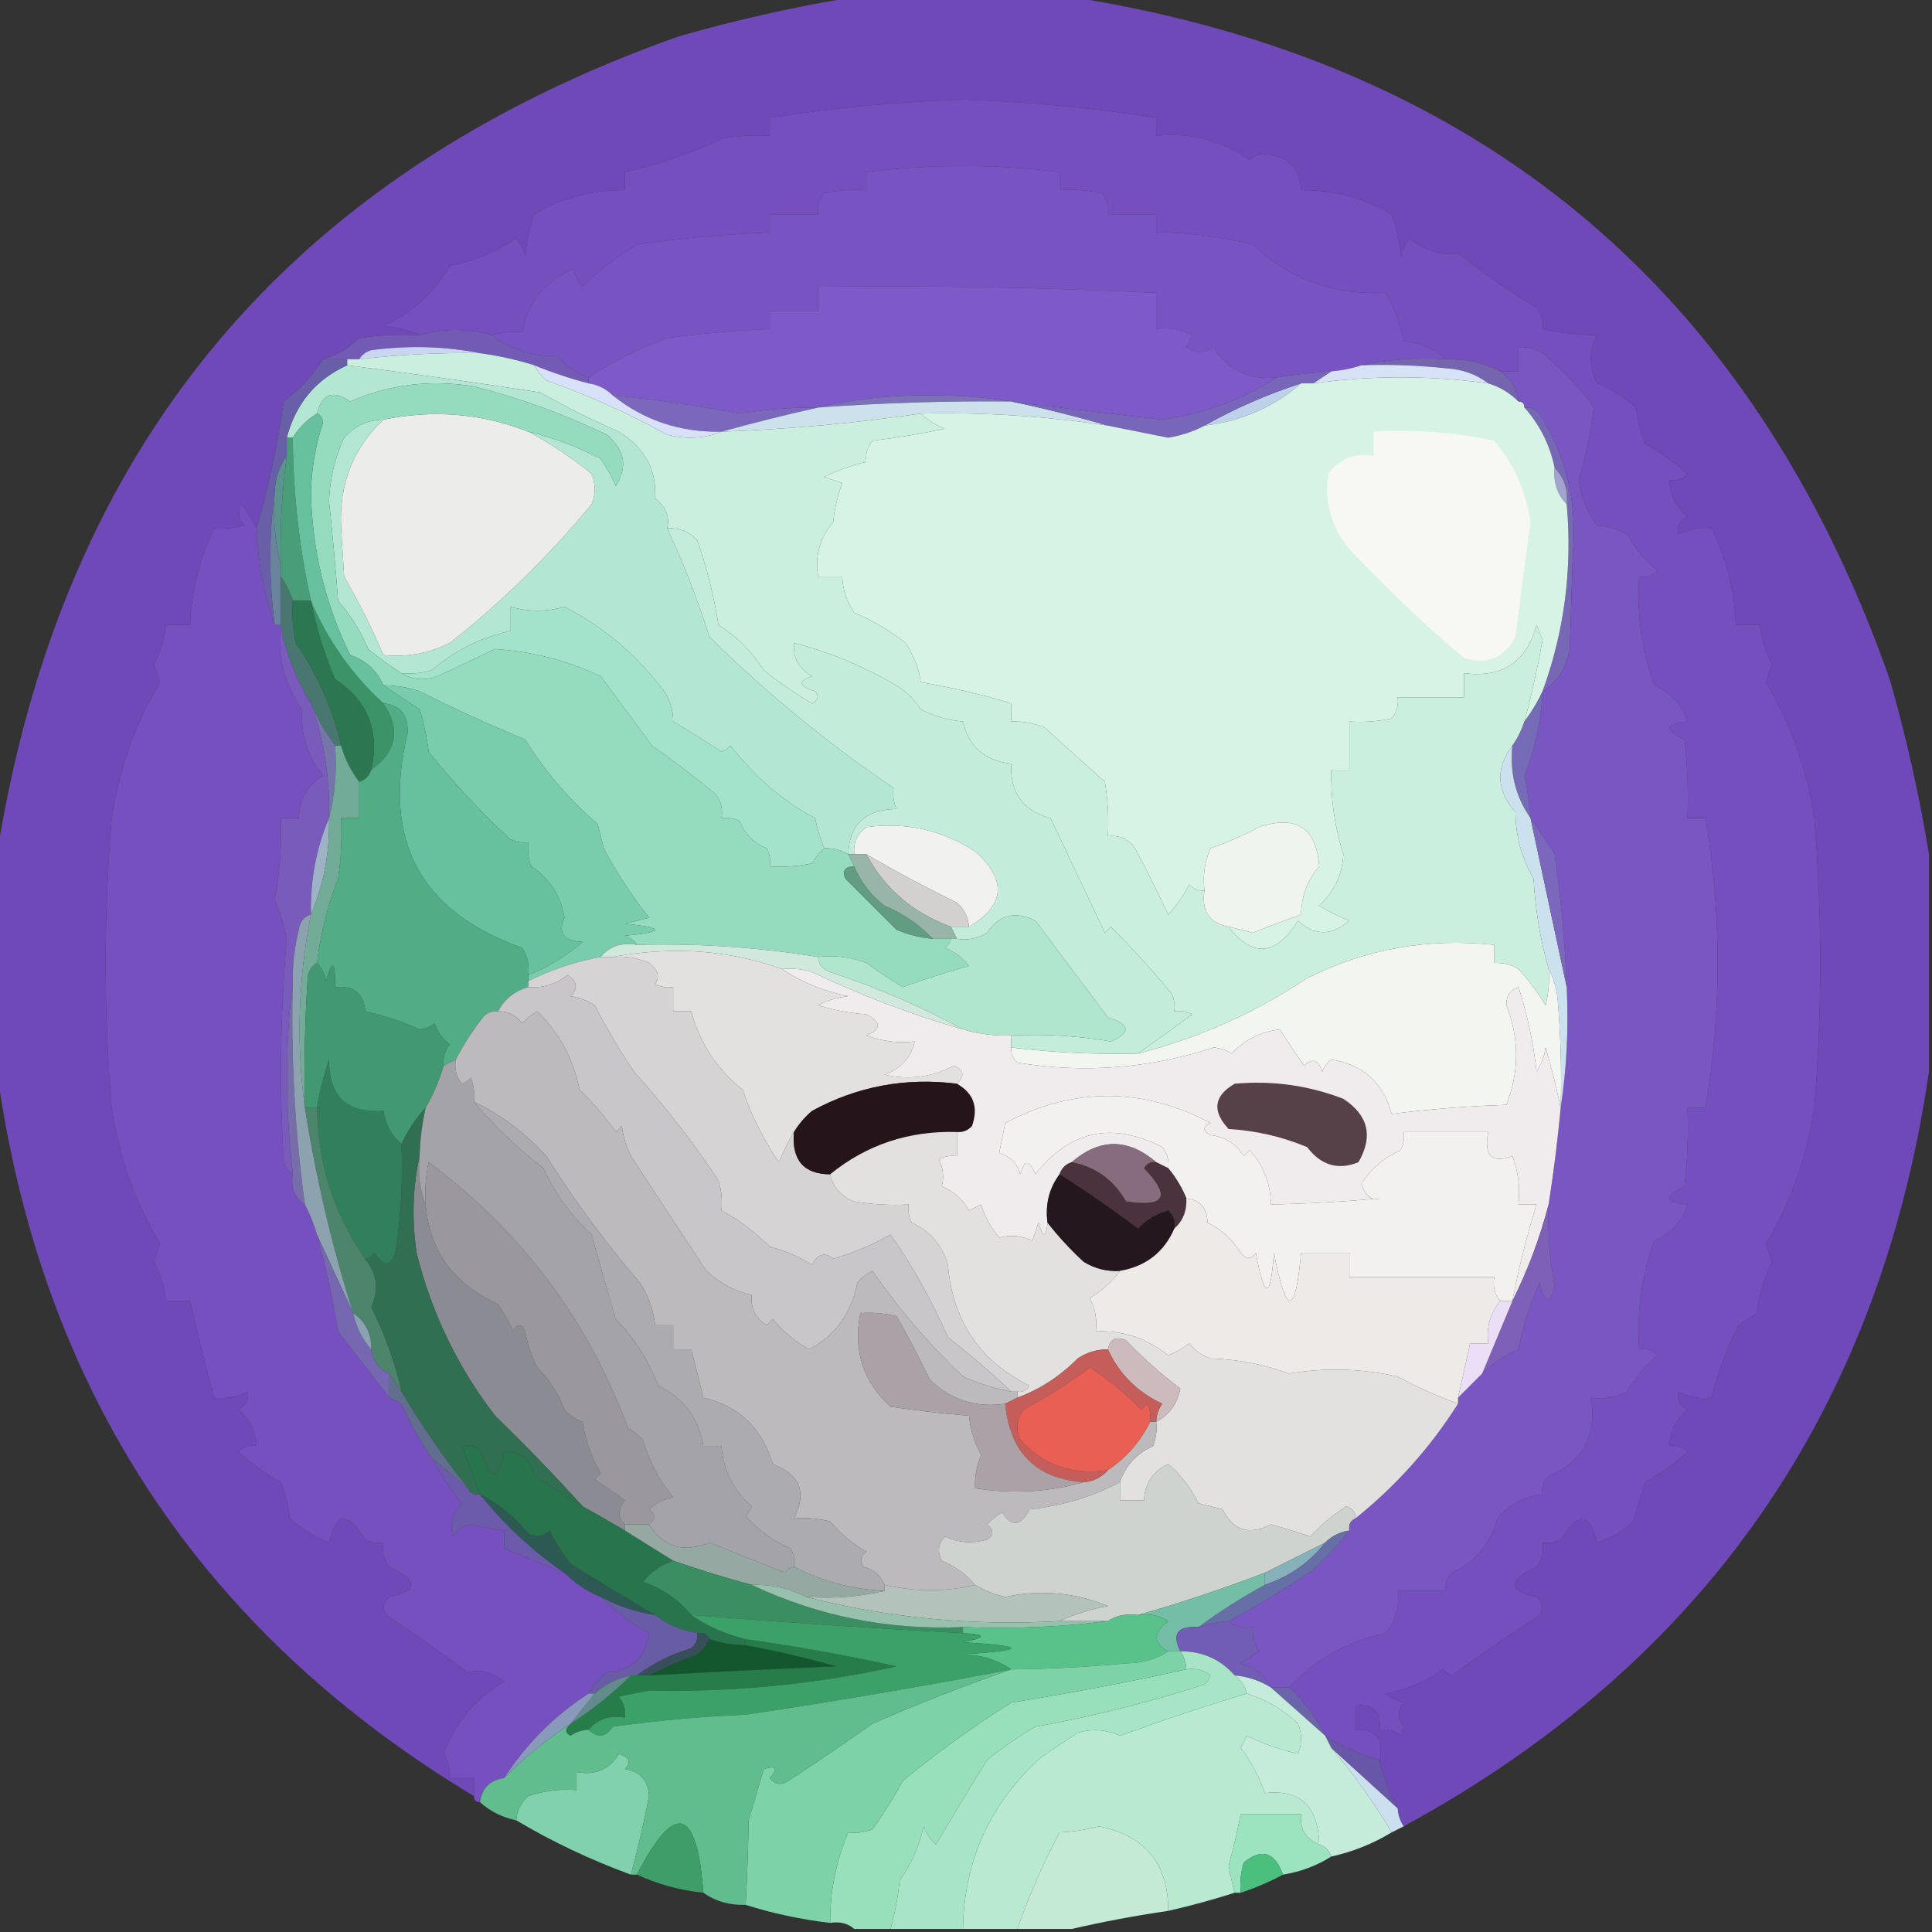 <?xml version="1.0" encoding="UTF-8"?>
<!DOCTYPE svg PUBLIC "-//W3C//DTD SVG 1.1//EN" "http://www.w3.org/Graphics/SVG/1.1/DTD/svg11.dtd">
<svg xmlns="http://www.w3.org/2000/svg" version="1.1" width="320px" height="320px" style="shape-rendering:geometricPrecision; text-rendering:geometricPrecision; image-rendering:optimizeQuality; fill-rule:evenodd; clip-rule:evenodd" xmlns:xlink="http://www.w3.org/1999/xlink">
<rect width="100%" height="100%" fill="#333333" stroke="none"/>
<g><path style="opacity:0.986" fill="#6f49b8" d="M 141.5,-0.5 C 153.5,-0.5 165.5,-0.5 177.5,-0.5C 245.031,10.203 290.197,47.869 313,112.5C 315.764,122.17 317.931,131.837 319.5,141.5C 319.5,153.5 319.5,165.5 319.5,177.5C 311.293,233.696 282.293,275.363 232.5,302.5C 231.89,301.609 231.557,300.609 231.5,299.5C 230.117,297.022 229.117,294.355 228.5,291.5C 229.244,288.05 227.91,286.384 224.5,286.5C 224.5,285.167 224.5,283.833 224.5,282.5C 227.5,282.167 228.833,283.5 228.5,286.5C 229.822,286.33 230.989,286.663 232,287.5C 232.167,287 232.333,286.5 232.5,286C 231.427,284.584 231.427,283.25 232.5,282C 231.376,281.751 230.376,281.251 229.5,280.5C 232.714,279.997 235.881,278.664 239,276.5C 239.414,276.957 239.914,277.291 240.5,277.5C 245.284,274.031 250.117,270.697 255,267.5C 255.749,266.365 255.583,265.365 254.5,264.5C 249.723,263.479 249.723,261.813 254.5,259.5C 255.429,258.311 255.762,256.978 255.5,255.5C 256.552,255.649 257.552,255.483 258.5,255C 261.377,250.322 263.377,250.489 264.5,255.5C 266.76,254.861 268.76,253.694 270.5,252C 271.113,249.853 271.779,247.686 272.5,245.5C 275.009,244.079 277.343,242.412 279.5,240.5C 278.675,239.614 277.675,239.281 276.5,239.5C 276.585,237.071 277.585,235.071 279.5,233.5C 278.189,232.742 277.689,231.742 278,230.5C 279.699,231.406 281.533,231.739 283.5,231.5C 284.503,227.327 286.003,223.327 288,219.5C 289,218.833 290,218.167 291,217.5C 291.33,214.511 292.164,211.678 293.5,209C 293.167,208 292.833,207 292.5,206C 296.606,199.116 299.272,191.616 300.5,183.5C 301.833,167.5 301.833,151.5 300.5,135.5C 299.272,127.384 296.606,119.884 292.5,113C 292.833,112 293.167,111 293.5,110C 292.391,107.953 291.724,105.787 291.5,103.5C 290.167,103.5 288.833,103.5 287.5,103.5C 287.291,97.865 285.958,92.532 283.5,87.5C 281.533,87.261 279.699,87.594 278,88.5C 277.689,87.257 278.189,86.257 279.5,85.5C 277.585,83.929 276.585,81.929 276.5,79.5C 277.675,79.719 278.675,79.386 279.5,78.5C 277.343,76.588 275.009,74.921 272.5,73.5C 271.692,71.577 271.192,69.577 271,67.5C 269.001,65.747 266.835,64.413 264.5,63.5C 263.167,60.833 263.167,58.167 264.5,55.5C 261.455,55.492 258.455,55.159 255.5,54.5C 255.67,53.178 255.337,52.011 254.5,51C 250.03,48.259 245.696,45.259 241.5,42C 238.687,42.346 236.021,41.512 233.5,39.5C 232.749,40.376 232.249,41.376 232,42.5C 231.814,40.099 231.314,37.766 230.5,35.5C 225.872,32.76 220.872,31.427 215.5,31.5C 215.286,27.609 213.12,25.609 209,25.5C 208.228,25.645 207.561,25.978 207,26.5C 202.383,23.242 197.216,21.909 191.5,22.5C 191.5,21.5 191.5,20.5 191.5,19.5C 180.913,17.856 170.247,16.856 159.5,16.5C 148.753,16.856 138.087,17.856 127.5,19.5C 127.5,20.5 127.5,21.5 127.5,22.5C 124.813,22.336 122.146,22.503 119.5,23C 114.389,25.445 109.056,27.279 103.5,28.5C 103.5,29.5 103.5,30.5 103.5,31.5C 98.128,31.427 93.128,32.76 88.5,35.5C 87.686,37.766 87.186,40.099 87,42.5C 86.751,41.376 86.251,40.376 85.5,39.5C 81.939,41.83 78.272,43.33 74.5,44C 71.945,48.462 68.279,51.796 63.5,54C 65.708,54.191 67.708,54.691 69.5,55.5C 66.15,55.335 62.817,55.502 59.5,56C 57.743,57.749 55.743,58.916 53.5,59.5C 51.806,62.181 49.639,64.515 47,66.5C 45.955,73.751 44.455,80.751 42.5,87.5C 41.768,86.192 40.934,84.858 40,83.5C 39.316,84.784 39.483,85.951 40.5,87C 38.866,87.493 37.199,87.66 35.5,87.5C 33.042,92.532 31.709,97.865 31.5,103.5C 30.167,103.5 28.833,103.5 27.5,103.5C 27.276,105.787 26.609,107.953 25.5,110C 25.833,111 26.167,112 26.5,113C 22.394,119.884 19.728,127.384 18.5,135.5C 17.167,151.5 17.167,167.5 18.5,183.5C 19.728,191.616 22.394,199.116 26.5,206C 26.167,207 25.833,208 25.5,209C 26.609,211.047 27.276,213.213 27.5,215.5C 28.833,215.5 30.167,215.5 31.5,215.5C 32.698,220.807 34.031,226.14 35.5,231.5C 37.467,231.739 39.3,231.406 41,230.5C 41.311,231.742 40.811,232.742 39.5,233.5C 41.415,235.071 42.415,237.071 42.5,239.5C 41.325,239.281 40.325,239.614 39.5,240.5C 41.657,242.412 43.991,244.079 46.5,245.5C 47.308,247.423 47.808,249.423 48,251.5C 49.998,253.253 52.165,254.587 54.5,255.5C 55.623,250.489 57.623,250.322 60.5,255C 61.448,255.483 62.448,255.649 63.5,255.5C 63.238,256.978 63.571,258.311 64.5,259.5C 69.277,261.813 69.277,263.479 64.5,264.5C 63.417,265.365 63.251,266.365 64,267.5C 68.55,270.531 73.05,273.698 77.5,277C 79.554,276.417 81.554,276.917 83.5,278.5C 78.758,281.312 75.425,285.312 73.5,290.5C 74.246,291.736 74.579,293.07 74.5,294.5C 75.833,294.5 77.167,294.5 78.5,294.5C 78.5,295.5 78.5,296.5 78.5,297.5C 33.153,270.17 6.82,230.17 -0.5,177.5C -0.5,165.5 -0.5,153.5 -0.5,141.5C 10.203,73.969 47.869,28.803 112.5,6C 122.17,3.236 131.837,1.069 141.5,-0.5 Z"/></g>
<g><path style="opacity:1" fill="#744fbd" d="M 228.5,291.5 C 225.292,290.623 222.292,289.289 219.5,287.5C 217.984,284.467 215.984,281.8 213.5,279.5C 217.857,274.819 223.191,271.819 229.5,270.5C 231.173,268.477 231.84,266.144 231.5,263.5C 234.167,263.5 236.833,263.5 239.5,263.5C 239.281,262.325 239.614,261.325 240.5,260.5C 244.409,258.686 246.909,255.686 248,251.5C 249.989,249.161 252.489,247.827 255.5,247.5C 255.281,246.325 255.614,245.325 256.5,244.5C 262.207,242.052 264.541,237.718 263.5,231.5C 265.604,231.799 267.604,231.466 269.5,230.5C 270.82,228.174 272.487,226.174 274.5,224.5C 273.675,223.614 272.675,223.281 271.5,223.5C 271.076,217.304 271.909,211.304 274,205.5C 276.799,204.227 278.633,202.227 279.5,199.5C 275.7,199.181 275.534,198.181 279,196.5C 279.499,192.179 279.666,187.846 279.5,183.5C 280.5,183.5 281.5,183.5 282.5,183.5C 285.167,167.5 285.167,151.5 282.5,135.5C 281.5,135.5 280.5,135.5 279.5,135.5C 279.666,131.154 279.499,126.821 279,122.5C 275.534,120.819 275.7,119.819 279.5,119.5C 278.633,116.773 276.799,114.773 274,113.5C 271.909,107.696 271.076,101.696 271.5,95.5C 272.675,95.719 273.675,95.386 274.5,94.5C 272.487,92.826 270.82,90.826 269.5,88.5C 267.922,87.702 266.256,87.202 264.5,87C 262.821,84.794 261.821,82.294 261.5,79.5C 262.681,75.507 263.514,71.507 264,67.5C 261.56,64.182 258.727,61.182 255.5,58.5C 254.264,57.754 252.93,57.421 251.5,57.5C 251.5,58.833 251.5,60.167 251.5,61.5C 250.5,61.5 249.5,61.5 248.5,61.5C 245.697,60.072 242.697,59.405 239.5,59.5C 237.678,57.766 235.345,56.766 232.5,56.5C 231.922,53.631 230.922,50.965 229.5,48.5C 220.918,48.916 213.585,46.249 207.5,40.5C 202.248,39.177 196.915,38.51 191.5,38.5C 191.5,37.5 191.5,36.5 191.5,35.5C 188.833,35.5 186.167,35.5 183.5,35.5C 183.67,34.178 183.337,33.011 182.5,32C 180.19,31.503 177.857,31.337 175.5,31.5C 175.5,30.5 175.5,29.5 175.5,28.5C 164.833,27.167 154.167,27.167 143.5,28.5C 143.5,29.5 143.5,30.5 143.5,31.5C 141.143,31.337 138.81,31.503 136.5,32C 135.663,33.011 135.33,34.178 135.5,35.5C 132.833,35.5 130.167,35.5 127.5,35.5C 127.5,36.5 127.5,37.5 127.5,38.5C 120.135,38.788 112.802,39.455 105.5,40.5C 102.19,42.482 99.19,44.815 96.5,47.5C 95.749,46.624 95.249,45.624 95,44.5C 90.284,46.542 87.451,50.042 86.5,55C 84.619,54.904 82.953,55.071 81.5,55.5C 77.521,54.375 73.521,54.375 69.5,55.5C 67.708,54.691 65.708,54.191 63.5,54C 68.279,51.796 71.945,48.462 74.5,44C 78.272,43.33 81.939,41.83 85.5,39.5C 86.251,40.376 86.751,41.376 87,42.5C 87.186,40.099 87.686,37.766 88.5,35.5C 93.128,32.76 98.128,31.427 103.5,31.5C 103.5,30.5 103.5,29.5 103.5,28.5C 109.056,27.279 114.389,25.445 119.5,23C 122.146,22.503 124.813,22.336 127.5,22.5C 127.5,21.5 127.5,20.5 127.5,19.5C 138.087,17.856 148.753,16.856 159.5,16.5C 170.247,16.856 180.913,17.856 191.5,19.5C 191.5,20.5 191.5,21.5 191.5,22.5C 197.216,21.909 202.383,23.242 207,26.5C 207.561,25.978 208.228,25.645 209,25.5C 213.12,25.609 215.286,27.609 215.5,31.5C 220.872,31.427 225.872,32.76 230.5,35.5C 231.314,37.766 231.814,40.099 232,42.5C 232.249,41.376 232.749,40.376 233.5,39.5C 236.021,41.512 238.687,42.346 241.5,42C 245.696,45.259 250.03,48.259 254.5,51C 255.337,52.011 255.67,53.178 255.5,54.5C 258.455,55.159 261.455,55.492 264.5,55.5C 263.167,58.167 263.167,60.833 264.5,63.5C 266.835,64.413 269.001,65.747 271,67.5C 271.192,69.577 271.692,71.577 272.5,73.5C 275.009,74.921 277.343,76.588 279.5,78.5C 278.675,79.386 277.675,79.719 276.5,79.5C 276.585,81.929 277.585,83.929 279.5,85.5C 278.189,86.257 277.689,87.257 278,88.5C 279.699,87.594 281.533,87.261 283.5,87.5C 285.958,92.532 287.291,97.865 287.5,103.5C 288.833,103.5 290.167,103.5 291.5,103.5C 291.724,105.787 292.391,107.953 293.5,110C 293.167,111 292.833,112 292.5,113C 296.606,119.884 299.272,127.384 300.5,135.5C 301.833,151.5 301.833,167.5 300.5,183.5C 299.272,191.616 296.606,199.116 292.5,206C 292.833,207 293.167,208 293.5,209C 292.164,211.678 291.33,214.511 291,217.5C 290,218.167 289,218.833 288,219.5C 286.003,223.327 284.503,227.327 283.5,231.5C 281.533,231.739 279.699,231.406 278,230.5C 277.689,231.742 278.189,232.742 279.5,233.5C 277.585,235.071 276.585,237.071 276.5,239.5C 277.675,239.281 278.675,239.614 279.5,240.5C 277.343,242.412 275.009,244.079 272.5,245.5C 271.779,247.686 271.113,249.853 270.5,252C 268.76,253.694 266.76,254.861 264.5,255.5C 263.377,250.489 261.377,250.322 258.5,255C 257.552,255.483 256.552,255.649 255.5,255.5C 255.762,256.978 255.429,258.311 254.5,259.5C 249.723,261.813 249.723,263.479 254.5,264.5C 255.583,265.365 255.749,266.365 255,267.5C 250.117,270.697 245.284,274.031 240.5,277.5C 239.914,277.291 239.414,276.957 239,276.5C 235.881,278.664 232.714,279.997 229.5,280.5C 230.376,281.251 231.376,281.751 232.5,282C 231.427,283.25 231.427,284.584 232.5,286C 232.333,286.5 232.167,287 232,287.5C 230.989,286.663 229.822,286.33 228.5,286.5C 228.833,283.5 227.5,282.167 224.5,282.5C 224.5,283.833 224.5,285.167 224.5,286.5C 227.91,286.384 229.244,288.05 228.5,291.5 Z"/></g>
<g><path style="opacity:1" fill="#7854c2" d="M 239.5,59.5 C 234.637,59.181 229.97,59.514 225.5,60.5C 223.883,61.038 222.216,61.371 220.5,61.5C 217.482,61.704 214.482,62.037 211.5,62.5C 206.883,63.024 203.383,61.357 201,57.5C 199.422,58.547 197.922,58.547 196.5,57.5C 196.833,56.833 197.167,56.167 197.5,55.5C 195.604,54.534 193.604,54.201 191.5,54.5C 191.5,52.5 191.5,50.5 191.5,48.5C 172.85,47.611 154.183,47.278 135.5,47.5C 135.5,48.833 135.5,50.167 135.5,51.5C 132.833,51.5 130.167,51.5 127.5,51.5C 127.5,52.5 127.5,53.5 127.5,54.5C 121.816,54.742 116.149,55.242 110.5,56C 105.819,57.728 101.485,59.895 97.5,62.5C 95.513,61.836 93.846,60.669 92.5,59C 88.275,59.093 84.608,57.926 81.5,55.5C 82.953,55.071 84.619,54.904 86.5,55C 87.451,50.042 90.284,46.542 95,44.5C 95.249,45.624 95.749,46.624 96.5,47.5C 99.19,44.815 102.19,42.482 105.5,40.5C 112.802,39.455 120.135,38.788 127.5,38.5C 127.5,37.5 127.5,36.5 127.5,35.5C 130.167,35.5 132.833,35.5 135.5,35.5C 135.33,34.178 135.663,33.011 136.5,32C 138.81,31.503 141.143,31.337 143.5,31.5C 143.5,30.5 143.5,29.5 143.5,28.5C 154.167,27.167 164.833,27.167 175.5,28.5C 175.5,29.5 175.5,30.5 175.5,31.5C 177.857,31.337 180.19,31.503 182.5,32C 183.337,33.011 183.67,34.178 183.5,35.5C 186.167,35.5 188.833,35.5 191.5,35.5C 191.5,36.5 191.5,37.5 191.5,38.5C 196.915,38.51 202.248,39.177 207.5,40.5C 213.585,46.249 220.918,48.916 229.5,48.5C 230.922,50.965 231.922,53.631 232.5,56.5C 235.345,56.766 237.678,57.766 239.5,59.5 Z"/></g>
<g><path style="opacity:1" fill="#735ab4" d="M 81.5,55.5 C 84.608,57.926 88.275,59.093 92.5,59C 93.846,60.669 95.513,61.836 97.5,62.5C 97.5,62.833 97.5,63.167 97.5,63.5C 94.426,62.698 91.426,61.698 88.5,60.5C 85.583,59.583 82.583,58.916 79.5,58.5C 73.681,57.347 67.681,57.181 61.5,58C 60.584,58.278 59.917,58.778 59.5,59.5C 58.833,59.5 58.167,59.5 57.5,59.5C 56.167,59.5 54.833,59.5 53.5,59.5C 55.743,58.916 57.743,57.749 59.5,56C 62.817,55.502 66.15,55.335 69.5,55.5C 73.521,54.375 77.521,54.375 81.5,55.5 Z"/></g>
<g><path style="opacity:1" fill="#7d5ac7" d="M 211.5,62.5 C 205.754,66.195 199.42,68.528 192.5,69.5C 184.11,68.557 175.777,67.557 167.5,66.5C 163.514,65.834 159.347,65.501 155,65.5C 148.269,65.353 141.769,66.02 135.5,67.5C 131.141,67.466 126.808,67.799 122.5,68.5C 115.514,67.162 108.514,66.162 101.5,65.5C 100.395,64.4 99.062,63.733 97.5,63.5C 97.5,63.167 97.5,62.833 97.5,62.5C 101.485,59.895 105.819,57.728 110.5,56C 116.149,55.242 121.816,54.742 127.5,54.5C 127.5,53.5 127.5,52.5 127.5,51.5C 130.167,51.5 132.833,51.5 135.5,51.5C 135.5,50.167 135.5,48.833 135.5,47.5C 154.183,47.278 172.85,47.611 191.5,48.5C 191.5,50.5 191.5,52.5 191.5,54.5C 193.604,54.201 195.604,54.534 197.5,55.5C 197.167,56.167 196.833,56.833 196.5,57.5C 197.922,58.547 199.422,58.547 201,57.5C 203.383,61.357 206.883,63.024 211.5,62.5 Z"/></g>
<g><path style="opacity:1" fill="#cad5f1" d="M 79.5,58.5 C 72.804,58.391 66.137,58.724 59.5,59.5C 59.917,58.778 60.584,58.278 61.5,58C 67.681,57.181 73.681,57.347 79.5,58.5 Z"/></g>
<g><path style="opacity:1" fill="#7465ae" d="M 225.5,60.5 C 229.97,59.514 234.637,59.181 239.5,59.5C 242.697,59.405 245.697,60.072 248.5,61.5C 250.25,62.659 251.25,64.326 251.5,66.5C 250.078,65.075 248.411,64.075 246.5,63.5C 244.524,61.989 242.191,61.156 239.5,61C 234.845,60.501 230.179,60.334 225.5,60.5 Z"/></g>
<g><path style="opacity:1" fill="#d8e2f7" d="M 225.5,60.5 C 230.179,60.334 234.845,60.501 239.5,61C 242.191,61.156 244.524,61.989 246.5,63.5C 236.833,62.167 227.167,62.167 217.5,63.5C 218.5,62.833 219.5,62.167 220.5,61.5C 222.216,61.371 223.883,61.038 225.5,60.5 Z"/></g>
<g><path style="opacity:1" fill="#7c70b8" d="M 167.5,66.5 C 156.815,66.39 146.148,66.723 135.5,67.5C 141.769,66.02 148.269,65.353 155,65.5C 159.347,65.501 163.514,65.834 167.5,66.5 Z"/></g>
<g><path style="opacity:1" fill="#7b67bb" d="M 101.5,65.5 C 108.514,66.162 115.514,67.162 122.5,68.5C 126.808,67.799 131.141,67.466 135.5,67.5C 130.139,68.706 124.806,70.039 119.5,71.5C 112.667,71.634 106.667,69.634 101.5,65.5 Z"/></g>
<g><path style="opacity:1" fill="#bed0ea" d="M 215.5,63.5 C 211.012,67.403 205.679,69.736 199.5,70.5C 204.531,67.655 209.864,65.322 215.5,63.5 Z"/></g>
<g><path style="opacity:1" fill="#d8e1f9" d="M 88.5,60.5 C 91.426,61.698 94.426,62.698 97.5,63.5C 99.062,63.733 100.395,64.4 101.5,65.5C 106.667,69.634 112.667,71.634 119.5,71.5C 116.696,72.638 113.696,72.805 110.5,72C 104.101,68.468 97.434,65.468 90.5,63C 89.62,62.292 88.953,61.458 88.5,60.5 Z"/></g>
<g><path style="opacity:1" fill="#cde1ec" d="M 167.5,66.5 C 172.88,67.626 178.213,68.96 183.5,70.5C 173.258,68.925 162.925,68.259 152.5,68.5C 141.562,70.106 130.562,71.106 119.5,71.5C 124.806,70.039 130.139,68.706 135.5,67.5C 146.148,66.723 156.815,66.39 167.5,66.5 Z"/></g>
<g><path style="opacity:1" fill="#7866bb" d="M 220.5,61.5 C 219.5,62.167 218.5,62.833 217.5,63.5C 216.833,63.5 216.167,63.5 215.5,63.5C 209.864,65.322 204.531,67.655 199.5,70.5C 197.717,71.455 195.717,72.122 193.5,72.5C 190.148,71.831 186.815,71.164 183.5,70.5C 178.213,68.96 172.88,67.626 167.5,66.5C 175.777,67.557 184.11,68.557 192.5,69.5C 199.42,68.528 205.754,66.195 211.5,62.5C 214.482,62.037 217.482,61.704 220.5,61.5 Z"/></g>
<g><path style="opacity:1" fill="#7668b4" d="M 252.5,67.5 C 253.496,67.414 254.329,67.748 255,68.5C 259.462,75.577 261.295,83.41 260.5,92C 260.333,97.167 260.167,102.333 260,107.5C 259.484,110.547 257.984,112.88 255.5,114.5C 259.12,104.516 260.453,94.183 259.5,83.5C 259.741,81.102 259.074,79.102 257.5,77.5C 256.723,73.722 255.056,70.389 252.5,67.5 Z"/></g>
<g><path style="opacity:1" fill="#cbefdf" d="M 79.5,58.5 C 82.583,58.916 85.583,59.583 88.5,60.5C 88.953,61.458 89.62,62.292 90.5,63C 97.434,65.468 104.101,68.468 110.5,72C 113.696,72.805 116.696,72.638 119.5,71.5C 130.562,71.106 141.562,70.106 152.5,68.5C 153.6,69.558 154.934,70.392 156.5,71C 152.531,71.853 148.531,72.519 144.5,73C 143.663,74.011 143.33,75.178 143.5,76.5C 141.099,77.049 138.765,77.882 136.5,79C 137.5,79.333 138.5,79.667 139.5,80C 138.736,82.069 138.236,84.236 138,86.5C 135.788,89.002 134.955,92.002 135.5,95.5C 136.833,95.5 138.167,95.5 139.5,95.5C 139.586,97.677 140.253,99.677 141.5,101.5C 144.571,102.785 147.404,104.451 150,106.5C 151.438,108.798 152.271,110.965 152.5,113C 157.61,113.857 162.61,115.024 167.5,116.5C 167.5,117.5 167.5,118.5 167.5,119.5C 169.401,119.433 171.234,119.767 173,120.5C 176.338,123.506 179.672,126.506 183,129.5C 183.498,132.482 183.665,135.482 183.5,138.5C 185.39,138.297 186.89,138.963 188,140.5C 189.93,144.129 191.764,147.795 193.5,151.5C 194.861,149.972 196.028,148.305 197,146.5C 197.671,147.252 198.504,147.586 199.5,147.5C 198.969,150.888 200.303,152.888 203.5,153.5C 207.469,158.671 211.302,158.338 215,152.5C 217.746,155.025 220.58,155.025 223.5,152.5C 221.726,151.813 220.059,150.98 218.5,150C 221,147.681 222.334,144.847 222.5,141.5C 221.053,136.936 220.387,132.269 220.5,127.5C 221.5,127.5 222.5,127.5 223.5,127.5C 223.5,124.833 223.5,122.167 223.5,119.5C 225.857,119.663 228.19,119.497 230.5,119C 231.337,117.989 231.67,116.822 231.5,115.5C 235.167,115.5 238.833,115.5 242.5,115.5C 242.5,114.167 242.5,112.833 242.5,111.5C 248.842,112.33 252.842,109.663 254.5,103.5C 254.833,104.333 255.167,105.167 255.5,106C 254.685,110.58 253.685,115.08 252.5,119.5C 252.011,120.995 251.345,122.329 250.5,123.5C 247.677,127.26 247.843,130.926 251,134.5C 251.031,138.486 252.031,142.152 254,145.5C 254.293,150.688 255.127,155.688 256.5,160.5C 256.662,162.527 256.495,164.527 256,166.5C 254.692,164.359 253.192,162.359 251.5,160.5C 250.264,159.754 248.93,159.421 247.5,159.5C 247.5,158.5 247.5,157.5 247.5,156.5C 236.574,155.322 226.241,157.156 216.5,162C 207.9,167.755 198.567,171.922 188.5,174.5C 191.48,172.34 194.48,170.173 197.5,168C 196.552,167.517 195.552,167.351 194.5,167.5C 194.649,166.448 194.483,165.448 194,164.5C 190.769,160.631 187.435,156.965 184,153.5C 183.667,153.833 183.333,154.167 183,154.5C 180,148.167 177,141.833 174,135.5C 169.423,134.307 167.256,131.307 167.5,126.5C 163.068,125.981 160.401,123.648 159.5,119.5C 157.04,119.301 154.707,118.635 152.5,117.5C 151.252,115.541 149.585,114.041 147.5,113C 142.437,110.087 137.104,107.921 131.5,106.5C 131.329,108.993 132.329,110.826 134.5,112C 132.099,112.805 132.266,113.638 135,114.5C 135.688,115.332 135.521,115.998 134.5,116.5C 131.696,114.862 129.029,113.029 126.5,111C 124.553,107.93 122.053,105.43 119,103.5C 118.246,98.701 117.079,94.035 115.5,89.5C 114.15,88.05 112.484,87.383 110.5,87.5C 110.983,85.696 110.316,84.029 108.5,82.5C 108.801,77.84 106.801,74.173 102.5,71.5C 98.07,69.582 93.737,67.415 89.5,65C 78.129,63.261 67.462,61.761 57.5,60.5C 57.5,60.167 57.5,59.833 57.5,59.5C 58.167,59.5 58.833,59.5 59.5,59.5C 66.137,58.724 72.804,58.391 79.5,58.5 Z"/></g>
<g><path style="opacity:1" fill="#a2a4ce" d="M 257.5,77.5 C 259.074,79.102 259.741,81.102 259.5,83.5C 257.926,81.898 257.259,79.898 257.5,77.5 Z"/></g>
<g><path style="opacity:1" fill="#7550be" d="M 42.5,87.5 C 42.716,93.1 43.716,98.433 45.5,103.5C 45.833,103.5 46.167,103.5 46.5,103.5C 45.889,108.618 47.056,113.285 50,117.5C 49.8,121.697 50.967,125.363 53.5,128.5C 50.904,130.1 49.57,132.433 49.5,135.5C 48.5,135.5 47.5,135.5 46.5,135.5C 46.678,140.039 46.345,144.539 45.5,149C 46.398,151.094 47.065,153.26 47.5,155.5C 46.415,167.817 46.248,180.151 47,192.5C 47.278,193.416 47.778,194.082 48.5,194.5C 48.12,196.698 48.787,198.365 50.5,199.5C 51.309,201.028 51.976,202.694 52.5,204.5C 53.957,209.756 55.124,215.089 56,220.5C 58.864,224.271 61.697,227.937 64.5,231.5C 65.15,231.804 65.817,232.137 66.5,232.5C 67.921,235.679 69.588,238.679 71.5,241.5C 72.934,244.111 74.601,246.611 76.5,249C 74.971,250.582 74.471,252.415 75,254.5C 75.674,253.422 76.674,252.755 78,252.5C 79.825,252.943 81.658,253.277 83.5,253.5C 83.5,254.5 83.5,255.5 83.5,256.5C 86.793,257.809 90.126,259.142 93.5,260.5C 95.223,262.218 97.223,263.551 99.5,264.5C 101.887,266.889 104.554,268.889 107.5,270.5C 106.918,274.582 104.585,276.749 100.5,277C 99.29,278.039 98.29,279.206 97.5,280.5C 91.812,284.188 87.145,288.855 83.5,294.5C 81.167,294.833 79.833,296.167 79.5,298.5C 78.833,298.5 78.5,298.167 78.5,297.5C 78.5,296.5 78.5,295.5 78.5,294.5C 77.167,294.5 75.833,294.5 74.5,294.5C 74.579,293.07 74.246,291.736 73.5,290.5C 75.425,285.312 78.758,281.312 83.5,278.5C 81.554,276.917 79.554,276.417 77.5,277C 73.05,273.698 68.55,270.531 64,267.5C 63.251,266.365 63.417,265.365 64.5,264.5C 69.277,263.479 69.277,261.813 64.5,259.5C 63.571,258.311 63.238,256.978 63.5,255.5C 62.448,255.649 61.448,255.483 60.5,255C 57.623,250.322 55.623,250.489 54.5,255.5C 52.165,254.587 49.998,253.253 48,251.5C 47.808,249.423 47.308,247.423 46.5,245.5C 43.991,244.079 41.657,242.412 39.5,240.5C 40.325,239.614 41.325,239.281 42.5,239.5C 42.415,237.071 41.415,235.071 39.5,233.5C 40.811,232.742 41.311,231.742 41,230.5C 39.3,231.406 37.467,231.739 35.5,231.5C 34.031,226.14 32.698,220.807 31.5,215.5C 30.167,215.5 28.833,215.5 27.5,215.5C 27.276,213.213 26.609,211.047 25.5,209C 25.833,208 26.167,207 26.5,206C 22.394,199.116 19.728,191.616 18.5,183.5C 17.167,167.5 17.167,151.5 18.5,135.5C 19.728,127.384 22.394,119.884 26.5,113C 26.167,112 25.833,111 25.5,110C 26.609,107.953 27.276,105.787 27.5,103.5C 28.833,103.5 30.167,103.5 31.5,103.5C 31.709,97.865 33.042,92.532 35.5,87.5C 37.199,87.66 38.866,87.493 40.5,87C 39.483,85.951 39.316,84.784 40,83.5C 40.934,84.858 41.768,86.192 42.5,87.5 Z"/></g>
<g><path style="opacity:1" fill="#5b938e" d="M 47.5,75.5 C 46.693,81.464 46.36,87.464 46.5,93.5C 45.517,89.702 45.183,85.702 45.5,81.5C 45.595,79.214 46.262,77.214 47.5,75.5 Z"/></g>
<g><path style="opacity:1" fill="#b3e7d3" d="M 57.5,60.5 C 67.462,61.761 78.129,63.261 89.5,65C 93.737,67.415 98.07,69.582 102.5,71.5C 106.801,74.173 108.801,77.84 108.5,82.5C 110.316,84.029 110.983,85.696 110.5,87.5C 113.205,93.269 115.538,99.269 117.5,105.5C 126.968,114.812 137.134,123.145 148,130.5C 147.852,131.825 148.018,132.992 148.5,134C 143.342,134.048 140.675,136.548 140.5,141.5C 139.292,140.766 137.959,140.433 136.5,140.5C 135.852,138.914 135.352,137.247 135,135.5C 129.78,132.782 125.113,128.782 121,123.5C 120.586,123.957 120.086,124.291 119.5,124.5C 116.763,122.726 114.096,121.059 111.5,119.5C 111.509,117.692 111.009,116.025 110,114.5C 105.518,108.527 100.018,103.86 93.5,100.5C 90.549,101.357 87.549,101.357 84.5,100.5C 84.5,101.833 84.5,103.167 84.5,104.5C 79.642,105.596 75.309,107.762 71.5,111C 69.866,111.494 68.199,111.66 66.5,111.5C 64.608,110.298 62.774,108.965 61,107.5C 59.76,104.588 58.094,101.921 56,99.5C 55.583,93.992 55.083,88.492 54.5,83C 54.628,79.323 55.461,75.823 57,72.5C 58.734,70.549 60.901,69.549 63.5,69.5C 58.453,74.287 56.119,80.287 56.5,87.5C 56.667,90.167 56.833,92.833 57,95.5C 59.468,99.775 61.635,104.108 63.5,108.5C 67.383,108.891 71.05,108.224 74.5,106.5C 83.149,99.685 90.982,92.018 98,83.5C 98.667,81.833 98.667,80.167 98,78.5C 94.588,75.734 91.088,73.4 87.5,71.5C 91.692,72.508 95.692,74.008 99.5,76C 100.46,77.419 101.293,78.919 102,80.5C 104.01,77.345 103.51,74.512 100.5,72C 93.416,68.586 86.082,65.92 78.5,64C 71.34,62.829 64.506,63.662 58,66.5C 55.155,64.526 53.322,65.192 52.5,68.5C 50.833,69.5 49.5,70.833 48.5,72.5C 48.167,72.5 47.833,72.5 47.5,72.5C 48.972,66.856 52.305,62.856 57.5,60.5 Z"/></g>
<g><path style="opacity:1" fill="#ecedea" d="M 87.5,71.5 C 91.088,73.4 94.588,75.734 98,78.5C 98.667,80.167 98.667,81.833 98,83.5C 90.982,92.018 83.149,99.685 74.5,106.5C 71.05,108.224 67.383,108.891 63.5,108.5C 61.635,104.108 59.468,99.775 57,95.5C 56.833,92.833 56.667,90.167 56.5,87.5C 56.119,80.287 58.453,74.287 63.5,69.5C 71.81,67.806 79.81,68.473 87.5,71.5 Z"/></g>
<g><path style="opacity:1" fill="#d6f3e6" d="M 246.5,63.5 C 248.411,64.075 250.078,65.075 251.5,66.5C 252.167,66.5 252.5,66.833 252.5,67.5C 255.056,70.389 256.723,73.722 257.5,77.5C 257.259,79.898 257.926,81.898 259.5,83.5C 260.453,94.183 259.12,104.516 255.5,114.5C 254.687,116.261 253.687,117.928 252.5,119.5C 253.685,115.08 254.685,110.58 255.5,106C 255.167,105.167 254.833,104.333 254.5,103.5C 252.842,109.663 248.842,112.33 242.5,111.5C 242.5,112.833 242.5,114.167 242.5,115.5C 238.833,115.5 235.167,115.5 231.5,115.5C 231.67,116.822 231.337,117.989 230.5,119C 228.19,119.497 225.857,119.663 223.5,119.5C 223.5,122.167 223.5,124.833 223.5,127.5C 222.5,127.5 221.5,127.5 220.5,127.5C 220.387,132.269 221.053,136.936 222.5,141.5C 222.334,144.847 221,147.681 218.5,150C 220.059,150.98 221.726,151.813 223.5,152.5C 220.58,155.025 217.746,155.025 215,152.5C 211.302,158.338 207.469,158.671 203.5,153.5C 204.817,153.821 206.151,154.154 207.5,154.5C 210.204,153.428 212.87,152.428 215.5,151.5C 215.551,148.459 216.551,145.792 218.5,143.5C 218.033,137.093 214.7,134.927 208.5,137C 205.95,138.37 203.283,139.537 200.5,140.5C 199.526,142.743 199.192,145.076 199.5,147.5C 198.504,147.586 197.671,147.252 197,146.5C 196.028,148.305 194.861,149.972 193.5,151.5C 191.764,147.795 189.93,144.129 188,140.5C 186.89,138.963 185.39,138.297 183.5,138.5C 183.665,135.482 183.498,132.482 183,129.5C 179.672,126.506 176.338,123.506 173,120.5C 171.234,119.767 169.401,119.433 167.5,119.5C 167.5,118.5 167.5,117.5 167.5,116.5C 162.61,115.024 157.61,113.857 152.5,113C 152.271,110.965 151.438,108.798 150,106.5C 147.404,104.451 144.571,102.785 141.5,101.5C 140.253,99.677 139.586,97.677 139.5,95.5C 138.167,95.5 136.833,95.5 135.5,95.5C 134.955,92.002 135.788,89.002 138,86.5C 138.236,84.236 138.736,82.069 139.5,80C 138.5,79.667 137.5,79.333 136.5,79C 138.765,77.882 141.099,77.049 143.5,76.5C 143.33,75.178 143.663,74.011 144.5,73C 148.531,72.519 152.531,71.853 156.5,71C 154.934,70.392 153.6,69.558 152.5,68.5C 162.925,68.259 173.258,68.925 183.5,70.5C 186.815,71.164 190.148,71.831 193.5,72.5C 195.717,72.122 197.717,71.455 199.5,70.5C 205.679,69.736 211.012,67.403 215.5,63.5C 216.167,63.5 216.833,63.5 217.5,63.5C 227.167,62.167 236.833,62.167 246.5,63.5 Z"/></g>
<g><path style="opacity:1" fill="#f7f7f3" d="M 227.5,71.5 C 234.284,71.08 240.95,71.58 247.5,73C 250.77,76.874 252.77,81.374 253.5,86.5C 252.638,92.807 251.805,99.141 251,105.5C 249.139,109.007 246.305,110.173 242.5,109C 236.031,103.532 229.864,97.699 224,91.5C 220.619,87.752 219.286,83.419 220,78.5C 221.848,75.959 224.348,74.959 227.5,75.5C 227.5,74.167 227.5,72.833 227.5,71.5 Z"/></g>
<g><path style="opacity:1" fill="#6a849d" d="M 45.5,81.5 C 45.183,85.702 45.517,89.702 46.5,93.5C 46.5,94.167 46.5,94.833 46.5,95.5C 46.5,98.167 46.5,100.833 46.5,103.5C 46.167,103.5 45.833,103.5 45.5,103.5C 44.524,96.003 44.524,88.67 45.5,81.5 Z"/></g>
<g><path style="opacity:1" fill="#499e79" d="M 47.5,72.5 C 47.833,72.5 48.167,72.5 48.5,72.5C 48.551,81.628 49.551,90.628 51.5,99.5C 50.5,99.5 49.5,99.5 48.5,99.5C 48.011,98.005 47.345,96.671 46.5,95.5C 46.5,94.833 46.5,94.167 46.5,93.5C 46.36,87.464 46.693,81.464 47.5,75.5C 47.5,74.5 47.5,73.5 47.5,72.5 Z"/></g>
<g><path style="opacity:1" fill="#695fa8" d="M 53.5,59.5 C 54.833,59.5 56.167,59.5 57.5,59.5C 57.5,59.833 57.5,60.167 57.5,60.5C 52.305,62.856 48.972,66.856 47.5,72.5C 47.5,73.5 47.5,74.5 47.5,75.5C 46.262,77.214 45.595,79.214 45.5,81.5C 44.524,88.67 44.524,96.003 45.5,103.5C 43.716,98.433 42.716,93.1 42.5,87.5C 44.455,80.751 45.955,73.751 47,66.5C 49.639,64.515 51.806,62.181 53.5,59.5 Z"/></g>
<g><path style="opacity:1" fill="#a4e3cb" d="M 136.5,140.5 C 135.733,141.172 135.066,142.005 134.5,143C 132.19,143.497 129.857,143.663 127.5,143.5C 127.649,142.448 127.483,141.448 127,140.5C 124.833,139.667 123.333,138.167 122.5,136C 121.552,135.517 120.552,135.351 119.5,135.5C 119.762,134.022 119.429,132.689 118.5,131.5C 115.09,128.712 111.59,126.045 108,123.5C 105.165,119.647 102.332,115.814 99.5,112C 93.997,109.41 88.163,107.91 82,107.5C 78.868,108.993 75.701,110.493 72.5,112C 70.288,112.789 68.288,112.622 66.5,111.5C 68.199,111.66 69.866,111.494 71.5,111C 75.309,107.762 79.642,105.596 84.5,104.5C 84.5,103.167 84.5,101.833 84.5,100.5C 87.549,101.357 90.549,101.357 93.5,100.5C 100.018,103.86 105.518,108.527 110,114.5C 111.009,116.025 111.509,117.692 111.5,119.5C 114.096,121.059 116.763,122.726 119.5,124.5C 120.086,124.291 120.586,123.957 121,123.5C 125.113,128.782 129.78,132.782 135,135.5C 135.352,137.247 135.852,138.914 136.5,140.5 Z"/></g>
<g><path style="opacity:1" fill="#7956c2" d="M 213.5,279.5 C 212.5,279.5 211.5,279.5 210.5,279.5C 209.439,277.468 207.772,276.134 205.5,275.5C 206.5,274.833 207.5,274.167 208.5,273.5C 207.754,272.264 207.421,270.93 207.5,269.5C 205.901,269.768 204.568,269.434 203.5,268.5C 208.305,265.929 212.972,263.096 217.5,260C 219.706,257.963 221.706,255.797 223.5,253.5C 223.328,252.508 223.662,251.842 224.5,251.5C 231.221,246.112 236.888,239.778 241.5,232.5C 241.5,232.167 241.5,231.833 241.5,231.5C 242.833,230.167 244.167,228.833 245.5,227.5C 247.21,225.8 249.21,224.467 251.5,223.5C 252.245,219.698 253.411,216.031 255,212.5C 255.836,215.941 256.669,216.108 257.5,213C 256.655,208.539 256.322,204.039 256.5,199.5C 257.33,194.193 257.997,188.859 258.5,183.5C 259.491,177.021 259.824,170.354 259.5,163.5C 259.212,156.135 258.545,148.802 257.5,141.5C 256.143,139.435 254.81,137.435 253.5,135.5C 253.33,133.152 252.997,130.818 252.5,128.5C 254.256,124.055 255.256,119.389 255.5,114.5C 257.984,112.88 259.484,110.547 260,107.5C 260.167,102.333 260.333,97.167 260.5,92C 261.295,83.41 259.462,75.577 255,68.5C 254.329,67.748 253.496,67.414 252.5,67.5C 252.5,66.833 252.167,66.5 251.5,66.5C 251.25,64.326 250.25,62.659 248.5,61.5C 249.5,61.5 250.5,61.5 251.5,61.5C 251.5,60.167 251.5,58.833 251.5,57.5C 252.93,57.421 254.264,57.754 255.5,58.5C 258.727,61.182 261.56,64.182 264,67.5C 263.514,71.507 262.681,75.507 261.5,79.5C 261.821,82.294 262.821,84.794 264.5,87C 266.256,87.202 267.922,87.702 269.5,88.5C 270.82,90.826 272.487,92.826 274.5,94.5C 273.675,95.386 272.675,95.719 271.5,95.5C 271.076,101.696 271.909,107.696 274,113.5C 276.799,114.773 278.633,116.773 279.5,119.5C 275.7,119.819 275.534,120.819 279,122.5C 279.499,126.821 279.666,131.154 279.5,135.5C 280.5,135.5 281.5,135.5 282.5,135.5C 285.167,151.5 285.167,167.5 282.5,183.5C 281.5,183.5 280.5,183.5 279.5,183.5C 279.666,187.846 279.499,192.179 279,196.5C 275.534,198.181 275.7,199.181 279.5,199.5C 278.633,202.227 276.799,204.227 274,205.5C 271.909,211.304 271.076,217.304 271.5,223.5C 272.675,223.281 273.675,223.614 274.5,224.5C 272.487,226.174 270.82,228.174 269.5,230.5C 267.604,231.466 265.604,231.799 263.5,231.5C 264.541,237.718 262.207,242.052 256.5,244.5C 255.614,245.325 255.281,246.325 255.5,247.5C 252.489,247.827 249.989,249.161 248,251.5C 246.909,255.686 244.409,258.686 240.5,260.5C 239.614,261.325 239.281,262.325 239.5,263.5C 236.833,263.5 234.167,263.5 231.5,263.5C 231.84,266.144 231.173,268.477 229.5,270.5C 223.191,271.819 217.857,274.819 213.5,279.5 Z"/></g>
<g><path style="opacity:1" fill="#c3ecda" d="M 110.5,87.5 C 112.484,87.383 114.15,88.05 115.5,89.5C 117.079,94.035 118.246,98.701 119,103.5C 122.053,105.43 124.553,107.93 126.5,111C 129.029,113.029 131.696,114.862 134.5,116.5C 135.521,115.998 135.688,115.332 135,114.5C 132.266,113.638 132.099,112.805 134.5,112C 132.329,110.826 131.329,108.993 131.5,106.5C 137.104,107.921 142.437,110.087 147.5,113C 149.585,114.041 151.252,115.541 152.5,117.5C 154.707,118.635 157.04,119.301 159.5,119.5C 160.401,123.648 163.068,125.981 167.5,126.5C 167.256,131.307 169.423,134.307 174,135.5C 177,141.833 180,148.167 183,154.5C 183.333,154.167 183.667,153.833 184,153.5C 187.435,156.965 190.769,160.631 194,164.5C 194.483,165.448 194.649,166.448 194.5,167.5C 195.552,167.351 196.552,167.517 197.5,168C 194.48,170.173 191.48,172.34 188.5,174.5C 181.465,174.674 174.465,174.341 167.5,173.5C 167.5,172.833 167.5,172.167 167.5,171.5C 173.05,171.237 178.55,171.57 184,172.5C 187.383,171.026 187.217,169.693 183.5,168.5C 179.5,163.167 175.5,157.833 171.5,152.5C 168.17,150.828 165.503,151.495 163.5,154.5C 161.955,155.452 160.288,155.785 158.5,155.5C 158.167,154.833 157.833,154.167 157.5,153.5C 158.5,153.5 159.5,153.5 160.5,153.5C 166.497,149.948 166.83,145.781 161.5,141C 156.009,137.461 150.009,136.128 143.5,137C 141.963,138.11 141.297,139.61 141.5,141.5C 141.167,141.5 140.833,141.5 140.5,141.5C 140.675,136.548 143.342,134.048 148.5,134C 148.018,132.992 147.852,131.825 148,130.5C 137.134,123.145 126.968,114.812 117.5,105.5C 115.538,99.269 113.205,93.269 110.5,87.5 Z"/></g>
<g><path style="opacity:1" fill="#95dcbf" d="M 87.5,71.5 C 79.81,68.473 71.81,67.806 63.5,69.5C 60.901,69.549 58.734,70.549 57,72.5C 55.461,75.823 54.628,79.323 54.5,83C 55.083,88.492 55.583,93.992 56,99.5C 58.094,101.921 59.76,104.588 61,107.5C 62.774,108.965 64.608,110.298 66.5,111.5C 68.288,112.622 70.288,112.789 72.5,112C 75.701,110.493 78.868,108.993 82,107.5C 88.163,107.91 93.997,109.41 99.5,112C 102.332,115.814 105.165,119.647 108,123.5C 111.59,126.045 115.09,128.712 118.5,131.5C 119.429,132.689 119.762,134.022 119.5,135.5C 120.552,135.351 121.552,135.517 122.5,136C 123.333,138.167 124.833,139.667 127,140.5C 127.483,141.448 127.649,142.448 127.5,143.5C 129.857,143.663 132.19,143.497 134.5,143C 135.066,142.005 135.733,141.172 136.5,140.5C 137.959,140.433 139.292,140.766 140.5,141.5C 140.833,142.167 141.167,142.833 141.5,143.5C 139.972,143.517 139.472,144.184 140,145.5C 142.833,148.333 145.667,151.167 148.5,154C 150.436,154.813 152.436,155.313 154.5,155.5C 155.5,155.5 156.5,155.5 157.5,155.5C 157.389,156.117 157.056,156.617 156.5,157C 158.116,157.615 159.449,158.615 160.5,160C 156.798,161.03 153.132,162.197 149.5,163.5C 147.516,162.289 145.516,160.956 143.5,159.5C 140.914,158.52 138.247,158.187 135.5,158.5C 125.575,156.89 115.575,156.223 105.5,156.5C 105.082,155.778 104.416,155.278 103.5,155C 110.167,154.333 110.167,153.667 103.5,153C 104.833,152.667 106.167,152.333 107.5,152C 104.643,148.369 102.143,144.535 100,140.5C 99.667,139.167 99.333,137.833 99,136.5C 94.243,132.416 90.243,127.749 87,122.5C 81.085,120.059 75.251,117.393 69.5,114.5C 67.547,113.844 65.547,113.511 63.5,113.5C 62.445,111.043 60.611,109.377 58,108.5C 53.856,100.017 51.689,91.017 51.5,81.5C 51.611,77.519 52.278,73.686 53.5,70C 53.43,69.235 53.097,68.735 52.5,68.5C 53.322,65.192 55.155,64.526 58,66.5C 64.506,63.662 71.34,62.829 78.5,64C 86.082,65.92 93.416,68.586 100.5,72C 103.51,74.512 104.01,77.345 102,80.5C 101.293,78.919 100.46,77.419 99.5,76C 95.692,74.008 91.692,72.508 87.5,71.5 Z"/></g>
<g><path style="opacity:1" fill="#47776e" d="M 46.5,95.5 C 47.345,96.671 48.011,98.005 48.5,99.5C 48.337,101.857 48.503,104.19 49,106.5C 52.626,111.745 55.126,117.412 56.5,123.5C 56.167,123.5 55.833,123.5 55.5,123.5C 53.885,121.262 52.551,118.929 51.5,116.5C 49.026,112.541 47.36,108.207 46.5,103.5C 46.5,100.833 46.5,98.167 46.5,95.5 Z"/></g>
<g><path style="opacity:1" fill="#3b9368" d="M 51.5,99.5 C 54.271,106.044 58.271,111.71 63.5,116.5C 66.391,120.824 65.724,124.491 61.5,127.5C 62.912,121.043 60.912,116.043 55.5,112.5C 53.698,108.286 52.364,103.952 51.5,99.5 Z"/></g>
<g><path style="opacity:1" fill="#7475ab" d="M 51.5,116.5 C 52.551,118.929 53.885,121.262 55.5,123.5C 55.817,127.702 55.483,131.702 54.5,135.5C 54.658,128.791 53.658,122.458 51.5,116.5 Z"/></g>
<g><path style="opacity:1" fill="#766bb6" d="M 255.5,114.5 C 255.256,119.389 254.256,124.055 252.5,128.5C 252.997,130.818 253.33,133.152 253.5,135.5C 251.034,131.982 250.034,127.982 250.5,123.5C 251.345,122.329 252.011,120.995 252.5,119.5C 253.687,117.928 254.687,116.261 255.5,114.5 Z"/></g>
<g><path style="opacity:1" fill="#2c7752" d="M 48.5,99.5 C 49.5,99.5 50.5,99.5 51.5,99.5C 52.364,103.952 53.698,108.286 55.5,112.5C 60.912,116.043 62.912,121.043 61.5,127.5C 61.167,128.5 60.5,129.167 59.5,129.5C 58.123,127.711 57.123,125.711 56.5,123.5C 55.126,117.412 52.626,111.745 49,106.5C 48.503,104.19 48.337,101.857 48.5,99.5 Z"/></g>
<g><path style="opacity:1" fill="#79cdad" d="M 63.5,113.5 C 65.547,113.511 67.547,113.844 69.5,114.5C 75.251,117.393 81.085,120.059 87,122.5C 90.243,127.749 94.243,132.416 99,136.5C 99.333,137.833 99.667,139.167 100,140.5C 102.143,144.535 104.643,148.369 107.5,152C 106.167,152.333 104.833,152.667 103.5,153C 110.167,153.667 110.167,154.333 103.5,155C 104.416,155.278 105.082,155.778 105.5,156.5C 102.99,156.054 100.99,156.72 99.5,158.5C 95.317,159.257 91.317,160.59 87.5,162.5C 87.5,162.167 87.5,161.833 87.5,161.5C 90.806,160.18 93.806,158.347 96.5,156C 93.336,155.875 92.336,154.542 93.5,152C 92.895,148.391 91.062,145.557 88,143.5C 87.51,142.207 87.343,140.873 87.5,139.5C 86.448,139.649 85.448,139.483 84.5,139C 79.6,134.483 75.1,129.649 71,124.5C 70.713,122.109 70.213,119.776 69.5,117.5C 67.435,116.143 65.435,114.81 63.5,113.5 Z"/></g>
<g><path style="opacity:1" fill="#785bba" d="M 46.5,103.5 C 47.36,108.207 49.026,112.541 51.5,116.5C 53.658,122.458 54.658,128.791 54.5,135.5C 52.378,140.49 51.378,145.823 51.5,151.5C 50.351,151.791 49.684,152.624 49.5,154C 48.784,156.792 48.451,159.626 48.5,162.5C 47.226,173.026 47.226,183.693 48.5,194.5C 47.778,194.082 47.278,193.416 47,192.5C 46.248,180.151 46.415,167.817 47.5,155.5C 47.065,153.26 46.398,151.094 45.5,149C 46.345,144.539 46.678,140.039 46.5,135.5C 47.5,135.5 48.5,135.5 49.5,135.5C 49.57,132.433 50.904,130.1 53.5,128.5C 50.967,125.363 49.8,121.697 50,117.5C 47.056,113.285 45.889,108.618 46.5,103.5 Z"/></g>
<g><path style="opacity:1" fill="#cce1ee" d="M 250.5,123.5 C 250.034,127.982 251.034,131.982 253.5,135.5C 255.531,144.941 257.531,154.274 259.5,163.5C 259.824,170.354 259.491,177.021 258.5,183.5C 258.666,177.491 258.499,171.491 258,165.5C 257.802,163.618 257.302,161.952 256.5,160.5C 255.127,155.688 254.293,150.688 254,145.5C 252.031,142.152 251.031,138.486 251,134.5C 247.843,130.926 247.677,127.26 250.5,123.5 Z"/></g>
<g><path style="opacity:1" fill="#9db3c5" d="M 54.5,135.5 C 54.622,141.177 53.622,146.51 51.5,151.5C 51.378,145.823 52.378,140.49 54.5,135.5 Z"/></g>
<g><path style="opacity:1" fill="#72ac98" d="M 55.5,123.5 C 55.833,123.5 56.167,123.5 56.5,123.5C 57.123,125.711 58.123,127.711 59.5,129.5C 59.5,131.5 59.5,133.5 59.5,135.5C 58.5,135.5 57.5,135.5 56.5,135.5C 56.665,138.85 56.498,142.183 56,145.5C 54.262,150.024 53.095,154.69 52.5,159.5C 51.778,159.918 51.278,160.584 51,161.5C 50.5,168.826 50.334,176.159 50.5,183.5C 49.051,172.905 49.385,162.238 51.5,151.5C 53.622,146.51 54.622,141.177 54.5,135.5C 55.483,131.702 55.817,127.702 55.5,123.5 Z"/></g>
<g><path style="opacity:1" fill="#f0f4ef" d="M 203.5,153.5 C 200.303,152.888 198.969,150.888 199.5,147.5C 199.192,145.076 199.526,142.743 200.5,140.5C 203.283,139.537 205.95,138.37 208.5,137C 214.7,134.927 218.033,137.093 218.5,143.5C 216.551,145.792 215.551,148.459 215.5,151.5C 212.87,152.428 210.204,153.428 207.5,154.5C 206.151,154.154 204.817,153.821 203.5,153.5 Z"/></g>
<g><path style="opacity:1" fill="#7b67bb" d="M 253.5,135.5 C 254.81,137.435 256.143,139.435 257.5,141.5C 258.545,148.802 259.212,156.135 259.5,163.5C 257.531,154.274 255.531,144.941 253.5,135.5 Z"/></g>
<g><path style="opacity:1" fill="#f1f2ef" d="M 160.5,153.5 C 160.372,151.91 159.705,150.577 158.5,149.5C 153.325,146.978 148.325,144.311 143.5,141.5C 142.833,141.5 142.167,141.5 141.5,141.5C 141.297,139.61 141.963,138.11 143.5,137C 150.009,136.128 156.009,137.461 161.5,141C 166.83,145.781 166.497,149.948 160.5,153.5 Z"/></g>
<g><path style="opacity:1" fill="#67c19e" d="M 52.5,68.5 C 53.097,68.735 53.43,69.235 53.5,70C 52.278,73.686 51.611,77.519 51.5,81.5C 51.689,91.017 53.856,100.017 58,108.5C 60.611,109.377 62.445,111.043 63.5,113.5C 65.435,114.81 67.435,116.143 69.5,117.5C 70.213,119.776 70.713,122.109 71,124.5C 75.1,129.649 79.6,134.483 84.5,139C 85.448,139.483 86.448,139.649 87.5,139.5C 87.343,140.873 87.51,142.207 88,143.5C 91.062,145.557 92.895,148.391 93.5,152C 92.336,154.542 93.336,155.875 96.5,156C 93.806,158.347 90.806,160.18 87.5,161.5C 87.713,159.856 87.38,158.356 86.5,157C 69.586,151.014 63.253,139.181 67.5,121.5C 67.692,118.467 66.359,116.801 63.5,116.5C 58.271,111.71 54.271,106.044 51.5,99.5C 49.551,90.628 48.551,81.628 48.5,72.5C 49.5,70.833 50.833,69.5 52.5,68.5 Z"/></g>
<g><path style="opacity:1" fill="#629d82" d="M 141.5,143.5 C 142.568,146.075 144.235,148.242 146.5,150C 149.621,151.306 152.287,153.14 154.5,155.5C 152.436,155.313 150.436,154.813 148.5,154C 145.667,151.167 142.833,148.333 140,145.5C 139.472,144.184 139.972,143.517 141.5,143.5 Z"/></g>
<g><path style="opacity:1" fill="#52ad87" d="M 63.5,116.5 C 66.359,116.801 67.692,118.467 67.5,121.5C 63.253,139.181 69.586,151.014 86.5,157C 87.38,158.356 87.713,159.856 87.5,161.5C 87.5,161.833 87.5,162.167 87.5,162.5C 87.5,162.833 87.5,163.167 87.5,163.5C 85.246,164.124 83.579,165.457 82.5,167.5C 81.504,167.414 80.671,167.748 80,168.5C 78.25,170.734 76.75,173.068 75.5,175.5C 74.833,175.833 74.167,176.167 73.5,176.5C 73.33,175.178 73.663,174.011 74.5,173C 73.299,172.097 72.465,170.931 72,169.5C 71.275,170.059 70.442,170.392 69.5,170.5C 66.578,169.202 63.578,168.202 60.5,167.5C 60.254,164.53 58.588,163.197 55.5,163.5C 55.543,159.107 55.043,158.774 54,162.5C 53.768,161.263 53.268,160.263 52.5,159.5C 53.095,154.69 54.262,150.024 56,145.5C 56.498,142.183 56.665,138.85 56.5,135.5C 57.5,135.5 58.5,135.5 59.5,135.5C 59.5,133.5 59.5,131.5 59.5,129.5C 60.5,129.167 61.167,128.5 61.5,127.5C 65.724,124.491 66.391,120.824 63.5,116.5 Z"/></g>
<g><path style="opacity:1" fill="#d2d1d0" d="M 143.5,141.5 C 148.325,144.311 153.325,146.978 158.5,149.5C 159.705,150.577 160.372,151.91 160.5,153.5C 159.5,153.5 158.5,153.5 157.5,153.5C 151.224,151.214 146.558,147.214 143.5,141.5 Z"/></g>
<g><path style="opacity:1" fill="#98b5a9" d="M 140.5,141.5 C 140.833,141.5 141.167,141.5 141.5,141.5C 142.167,141.5 142.833,141.5 143.5,141.5C 146.558,147.214 151.224,151.214 157.5,153.5C 157.833,154.167 158.167,154.833 158.5,155.5C 158.167,155.5 157.833,155.5 157.5,155.5C 156.5,155.5 155.5,155.5 154.5,155.5C 152.287,153.14 149.621,151.306 146.5,150C 144.235,148.242 142.568,146.075 141.5,143.5C 141.167,142.833 140.833,142.167 140.5,141.5 Z"/></g>
<g><path style="opacity:1" fill="#b0e6ce" d="M 167.5,171.5 C 164.763,171.599 162.096,171.265 159.5,170.5C 152.656,166.752 145.322,163.586 137.5,161C 136.244,160.583 135.577,159.75 135.5,158.5C 138.247,158.187 140.914,158.52 143.5,159.5C 145.516,160.956 147.516,162.289 149.5,163.5C 153.132,162.197 156.798,161.03 160.5,160C 159.449,158.615 158.116,157.615 156.5,157C 157.056,156.617 157.389,156.117 157.5,155.5C 157.833,155.5 158.167,155.5 158.5,155.5C 160.288,155.785 161.955,155.452 163.5,154.5C 165.503,151.495 168.17,150.828 171.5,152.5C 175.5,157.833 179.5,163.167 183.5,168.5C 187.217,169.693 187.383,171.026 184,172.5C 178.55,171.57 173.05,171.237 167.5,171.5 Z"/></g>
<g><path style="opacity:1" fill="#f3f5f0" d="M 256.5,160.5 C 257.302,161.952 257.802,163.618 258,165.5C 258.499,171.491 258.666,177.491 258.5,183.5C 257.829,180.242 256.996,176.909 256,173.5C 255.781,174.938 255.281,176.271 254.5,177.5C 253.977,172.68 252.977,168.013 251.5,163.5C 250.119,164 249.453,165 249.5,166.5C 251.654,171.96 251.654,177.46 249.5,183C 243.116,183.206 236.783,183.706 230.5,184.5C 229.085,179.311 225.752,176.311 220.5,175.5C 219.808,176.025 219.308,176.692 219,177.5C 218.395,175.519 217.395,175.185 216,176.5C 214.622,174.553 213.289,172.553 212,170.5C 208.831,170.863 206.164,172.197 204,174.5C 203.107,173.919 202.107,173.585 201,173.5C 190.347,176.981 179.514,177.814 168.5,176C 167.748,175.329 167.414,174.496 167.5,173.5C 174.465,174.341 181.465,174.674 188.5,174.5C 198.567,171.922 207.9,167.755 216.5,162C 226.241,157.156 236.574,155.322 247.5,156.5C 247.5,157.5 247.5,158.5 247.5,159.5C 248.93,159.421 250.264,159.754 251.5,160.5C 253.192,162.359 254.692,164.359 256,166.5C 256.495,164.527 256.662,162.527 256.5,160.5 Z"/></g>
<g><path style="opacity:1" fill="#e3e1e0" d="M 101.5,158.5 C 104.984,157.835 108.651,157.501 112.5,157.5C 118.398,157.546 124.065,158.546 129.5,160.5C 132.756,162.675 136.423,164.175 140.5,165C 138.744,165.202 137.078,165.702 135.5,166.5C 138.107,167.318 140.774,167.818 143.5,168C 146.028,169.316 146.028,170.483 143.5,171.5C 146.086,172.48 148.753,172.813 151.5,172.5C 150.901,175.168 149.234,177.002 146.5,178C 150.541,178.924 154.374,178.424 158,176.5C 159.683,177.176 159.85,178.176 158.5,179.5C 149.969,178.43 141.969,179.93 134.5,184C 133.29,185.039 132.29,186.206 131.5,187.5C 130.59,189.019 129.757,190.685 129,192.5C 126.452,188.737 124.452,184.737 123,180.5C 118.695,177.047 115.862,172.714 114.5,167.5C 113.5,167.5 112.5,167.5 111.5,167.5C 111.5,166.167 111.5,164.833 111.5,163.5C 110.448,163.649 109.448,163.483 108.5,163C 109.336,161.757 109.003,160.59 107.5,159.5C 105.591,158.652 103.591,158.318 101.5,158.5 Z"/></g>
<g><path style="opacity:1" fill="#d1e9dd" d="M 105.5,156.5 C 115.575,156.223 125.575,156.89 135.5,158.5C 135.577,159.75 136.244,160.583 137.5,161C 145.322,163.586 152.656,166.752 159.5,170.5C 150.877,168.014 142.544,164.847 134.5,161C 132.866,160.506 131.199,160.34 129.5,160.5C 124.065,158.546 118.398,157.546 112.5,157.5C 108.651,157.501 104.984,157.835 101.5,158.5C 100.833,158.5 100.167,158.5 99.5,158.5C 100.99,156.72 102.99,156.054 105.5,156.5 Z"/></g>
<g><path style="opacity:1" fill="#d5d3d4" d="M 99.5,158.5 C 100.167,158.5 100.833,158.5 101.5,158.5C 103.591,158.318 105.591,158.652 107.5,159.5C 109.003,160.59 109.336,161.757 108.5,163C 109.448,163.483 110.448,163.649 111.5,163.5C 111.5,164.833 111.5,166.167 111.5,167.5C 112.5,167.5 113.5,167.5 114.5,167.5C 115.862,172.714 118.695,177.047 123,180.5C 124.452,184.737 126.452,188.737 129,192.5C 129.757,190.685 130.59,189.019 131.5,187.5C 131.108,192.141 133.108,194.474 137.5,194.5C 138.023,196.708 139.356,198.208 141.5,199C 144.482,199.498 147.482,199.665 150.5,199.5C 150.351,200.552 150.517,201.552 151,202.5C 154.064,203.899 156.064,206.232 157,209.5C 157.778,218.762 162.278,225.429 170.5,229.5C 170.043,230.298 169.376,230.631 168.5,230.5C 168.167,230.5 167.833,230.5 167.5,230.5C 164.217,227.394 160.717,224.394 157,221.5C 154.351,215.399 151.184,209.732 147.5,204.5C 144.584,206.135 141.417,207.469 138,208.5C 136.594,207.332 135.428,207.665 134.5,209.5C 132.363,208.132 130.03,207.132 127.5,206.5C 125.065,204.048 122.398,202.048 119.5,200.5C 119.66,198.801 119.494,197.134 119,195.5C 114.784,189.178 110.117,183.178 105,177.5C 102.634,173.964 100.467,170.297 98.5,166.5C 97.271,165.719 95.938,165.219 94.5,165C 95.784,163.703 95.617,162.536 94,161.5C 92.103,163.016 89.936,163.683 87.5,163.5C 87.5,163.167 87.5,162.833 87.5,162.5C 91.317,160.59 95.317,159.257 99.5,158.5 Z"/></g>
<g><path style="opacity:1" fill="#419871" d="M 52.5,159.5 C 53.268,160.263 53.768,161.263 54,162.5C 55.043,158.774 55.543,159.107 55.5,163.5C 58.588,163.197 60.254,164.53 60.5,167.5C 63.578,168.202 66.578,169.202 69.5,170.5C 70.442,170.392 71.275,170.059 72,169.5C 72.465,170.931 73.299,172.097 74.5,173C 73.663,174.011 73.33,175.178 73.5,176.5C 72.736,179.018 71.736,181.351 70.5,183.5C 68.879,185.23 67.545,187.23 66.5,189.5C 64.88,188.159 63.88,186.326 63.5,184C 57.435,184.436 54.435,181.602 54.5,175.5C 53.618,178.13 52.952,180.797 52.5,183.5C 51.833,183.5 51.167,183.5 50.5,183.5C 50.334,176.159 50.5,168.826 51,161.5C 51.278,160.584 51.778,159.918 52.5,159.5 Z"/></g>
<g><path style="opacity:1" fill="#25151a" d="M 158.5,179.5 C 161.254,181.053 162.087,183.386 161,186.5C 160.329,187.252 159.496,187.586 158.5,187.5C 150.543,187.263 143.543,189.597 137.5,194.5C 133.108,194.474 131.108,192.141 131.5,187.5C 132.29,186.206 133.29,185.039 134.5,184C 141.969,179.93 149.969,178.43 158.5,179.5 Z"/></g>
<g><path style="opacity:1" fill="#32805b" d="M 66.5,189.5 C 66.747,195.541 66.414,201.541 65.5,207.5C 64.637,209.872 63.471,209.872 62,207.5C 61.617,208.056 61.117,208.389 60.5,208.5C 55.344,201.158 52.678,192.825 52.5,183.5C 52.952,180.797 53.618,178.13 54.5,175.5C 54.435,181.602 57.435,184.436 63.5,184C 63.88,186.326 64.88,188.159 66.5,189.5 Z"/></g>
<g><path style="opacity:1" fill="#786dab" d="M 48.5,162.5 C 48.156,174.912 48.823,187.246 50.5,199.5C 48.787,198.365 48.12,196.698 48.5,194.5C 47.226,183.693 47.226,173.026 48.5,162.5 Z"/></g>
<g><path style="opacity:1" fill="#f0ebec" d="M 129.5,160.5 C 131.199,160.34 132.866,160.506 134.5,161C 142.544,164.847 150.877,168.014 159.5,170.5C 162.096,171.265 164.763,171.599 167.5,171.5C 167.5,172.167 167.5,172.833 167.5,173.5C 167.414,174.496 167.748,175.329 168.5,176C 179.514,177.814 190.347,176.981 201,173.5C 202.107,173.585 203.107,173.919 204,174.5C 206.164,172.197 208.831,170.863 212,170.5C 213.289,172.553 214.622,174.553 216,176.5C 217.395,175.185 218.395,175.519 219,177.5C 219.308,176.692 219.808,176.025 220.5,175.5C 225.752,176.311 229.085,179.311 230.5,184.5C 236.783,183.706 243.116,183.206 249.5,183C 251.654,177.46 251.654,171.96 249.5,166.5C 249.453,165 250.119,164 251.5,163.5C 252.977,168.013 253.977,172.68 254.5,177.5C 255.281,176.271 255.781,174.938 256,173.5C 256.996,176.909 257.829,180.242 258.5,183.5C 257.997,188.859 257.33,194.193 256.5,199.5C 255.062,205.043 253.062,210.376 250.5,215.5C 251.504,210.152 252.837,204.819 254.5,199.5C 253.5,199.5 252.5,199.5 251.5,199.5C 251.813,196.753 251.48,194.086 250.5,191.5C 247.07,192.742 245.737,191.409 246.5,187.5C 241.833,187.5 237.167,187.5 232.5,187.5C 232.649,188.552 232.483,189.552 232,190.5C 229.315,191.684 227.148,193.517 225.5,196C 226.109,198.058 227.109,198.891 228.5,198.5C 222.386,199.047 216.386,199.38 210.5,199.5C 210.453,196.072 209.287,193.072 207,190.5C 206.667,190.833 206.333,191.167 206,191.5C 204.758,189.459 202.925,188.293 200.5,188C 199.167,187.333 199.167,186.667 200.5,186C 189.168,180.039 177.835,180.039 166.5,186C 166.167,187.667 165.833,189.333 165.5,191C 167.333,191.5 168.5,192.667 169,194.5C 169.626,192.009 170.459,192.009 171.5,194.5C 177.204,187.23 184.204,185.73 192.5,190C 193.337,191.011 193.67,192.178 193.5,193.5C 192.833,193.167 192.167,192.833 191.5,192.5C 186.833,188.5 182.167,188.5 177.5,192.5C 176.5,192.833 175.833,193.5 175.5,194.5C 173.774,196.82 173.107,199.487 173.5,202.5C 173.279,205.097 172.779,205.097 172,202.5C 171.667,203.5 171.333,204.5 171,205.5C 169.213,204.657 167.38,204.49 165.5,205C 164.134,203.4 163.134,201.567 162.5,199.5C 161.833,199.833 161.167,200.167 160.5,200.5C 159.472,198.639 157.972,197.305 156,196.5C 156.379,194.925 156.212,193.425 155.5,192C 156.448,191.517 157.448,191.351 158.5,191.5C 158.5,190.167 158.5,188.833 158.5,187.5C 159.496,187.586 160.329,187.252 161,186.5C 162.087,183.386 161.254,181.053 158.5,179.5C 159.85,178.176 159.683,177.176 158,176.5C 154.374,178.424 150.541,178.924 146.5,178C 149.234,177.002 150.901,175.168 151.5,172.5C 148.753,172.813 146.086,172.48 143.5,171.5C 146.028,170.483 146.028,169.316 143.5,168C 140.774,167.818 138.107,167.318 135.5,166.5C 137.078,165.702 138.744,165.202 140.5,165C 136.423,164.175 132.756,162.675 129.5,160.5 Z"/></g>
<g><path style="opacity:1" fill="#574148" d="M 204.5,179.5 C 210.732,178.939 216.732,179.772 222.5,182C 226.644,184.72 227.477,188.22 225,192.5C 221.638,193.865 218.805,193.032 216.5,190C 212.339,188.263 208.005,187.263 203.5,187C 200.709,184.016 201.042,181.516 204.5,179.5 Z"/></g>
<g><path style="opacity:1" fill="#866c7c" d="M 191.5,192.5 C 190.624,192.369 189.957,192.702 189.5,193.5C 194.012,198.167 193.012,200 186.5,199C 184.433,195.419 181.433,193.252 177.5,192.5C 182.167,188.5 186.833,188.5 191.5,192.5 Z"/></g>
<g><path style="opacity:1" fill="#e3e0e0" d="M 158.5,187.5 C 158.5,188.833 158.5,190.167 158.5,191.5C 157.448,191.351 156.448,191.517 155.5,192C 156.212,193.425 156.379,194.925 156,196.5C 157.972,197.305 159.472,198.639 160.5,200.5C 161.167,200.167 161.833,199.833 162.5,199.5C 163.134,201.567 164.134,203.4 165.5,205C 167.38,204.49 169.213,204.657 171,205.5C 171.333,204.5 171.667,203.5 172,202.5C 172.779,205.097 173.279,205.097 173.5,202.5C 175.266,204.771 177.266,206.937 179.5,209C 181.345,210.128 183.345,210.628 185.5,210.5C 184.164,212.307 182.497,213.807 180.5,215C 181.406,216.699 181.739,218.533 181.5,220.5C 186.001,220.336 190.001,221.669 193.5,224.5C 194.748,223.96 195.915,223.293 197,222.5C 197.903,223.701 199.069,224.535 200.5,225C 204.991,225.145 209.324,225.979 213.5,227.5C 219.501,226.497 225.501,226.664 231.5,228C 234.756,229.777 238.089,231.277 241.5,232.5C 236.888,239.778 231.221,246.112 224.5,251.5C 224.53,250.503 224.03,249.836 223,249.5C 220.768,250.941 218.768,252.608 217,254.5C 214.876,253.773 212.709,253.106 210.5,252.5C 206.9,254.353 204.234,253.52 202.5,250C 201.167,249.667 199.833,249.333 198.5,249C 197.274,246.473 195.608,244.306 193.5,242.5C 190.929,243.728 189.595,245.728 189.5,248.5C 188.167,248.5 186.833,248.5 185.5,248.5C 185.5,247.5 185.5,246.5 185.5,245.5C 186.423,242.74 188.256,240.74 191,239.5C 191.49,238.207 191.657,236.873 191.5,235.5C 193.672,234.339 195.006,232.505 195.5,230C 192.286,227.568 189.286,224.901 186.5,222C 184.843,221.275 183.843,221.775 183.5,223.5C 181.692,223.491 180.025,223.991 178.5,225C 175.6,227.943 172.266,230.11 168.5,231.5C 168.5,231.167 168.5,230.833 168.5,230.5C 169.376,230.631 170.043,230.298 170.5,229.5C 162.278,225.429 157.778,218.762 157,209.5C 156.064,206.232 154.064,203.899 151,202.5C 150.517,201.552 150.351,200.552 150.5,199.5C 147.482,199.665 144.482,199.498 141.5,199C 139.356,198.208 138.023,196.708 137.5,194.5C 143.543,189.597 150.543,187.263 158.5,187.5 Z"/></g>
<g><path style="opacity:1" fill="#f3f1ef" d="M 250.5,215.5 C 249.833,215.5 249.167,215.5 248.5,215.5C 247.566,214.432 247.232,213.099 247.5,211.5C 239.5,211.5 231.5,211.5 223.5,211.5C 223.5,210.167 223.5,208.833 223.5,207.5C 220.833,207.5 218.167,207.5 215.5,207.5C 214.538,218.055 213.038,218.055 211,207.5C 210.449,215.297 209.449,215.297 208,207.5C 207.259,208.641 206.425,208.641 205.5,207.5C 204.141,205.308 202.308,203.641 200,202.5C 199.943,200.09 198.776,198.756 196.5,198.5C 195.752,196.668 194.752,195.001 193.5,193.5C 193.67,192.178 193.337,191.011 192.5,190C 184.204,185.73 177.204,187.23 171.5,194.5C 170.459,192.009 169.626,192.009 169,194.5C 168.5,192.667 167.333,191.5 165.5,191C 165.833,189.333 166.167,187.667 166.5,186C 177.835,180.039 189.168,180.039 200.5,186C 199.167,186.667 199.167,187.333 200.5,188C 202.925,188.293 204.758,189.459 206,191.5C 206.333,191.167 206.667,190.833 207,190.5C 209.287,193.072 210.453,196.072 210.5,199.5C 216.386,199.38 222.386,199.047 228.5,198.5C 227.109,198.891 226.109,198.058 225.5,196C 227.148,193.517 229.315,191.684 232,190.5C 232.483,189.552 232.649,188.552 232.5,187.5C 237.167,187.5 241.833,187.5 246.5,187.5C 245.737,191.409 247.07,192.742 250.5,191.5C 251.48,194.086 251.813,196.753 251.5,199.5C 252.5,199.5 253.5,199.5 254.5,199.5C 252.837,204.819 251.504,210.152 250.5,215.5 Z"/></g>
<g><path style="opacity:1" fill="#4d846c" d="M 50.5,183.5 C 51.167,183.5 51.833,183.5 52.5,183.5C 52.678,192.825 55.344,201.158 60.5,208.5C 62.478,210.951 62.811,213.618 61.5,216.5C 63.785,221.045 65.452,225.712 66.5,230.5C 65.833,229.5 65.167,228.5 64.5,227.5C 62.738,226.738 61.738,225.404 61.5,223.5C 61.539,220.911 60.539,218.911 58.5,217.5C 54.979,206.381 52.313,195.047 50.5,183.5 Z"/></g>
<g><path style="opacity:1" fill="#4b333e" d="M 177.5,192.5 C 181.433,193.252 184.433,195.419 186.5,199C 193.012,200 194.012,198.167 189.5,193.5C 189.957,192.702 190.624,192.369 191.5,192.5C 192.167,192.833 192.833,193.167 193.5,193.5C 194.752,195.001 195.752,196.668 196.5,198.5C 196.598,200.553 195.931,202.22 194.5,203.5C 194.719,202.325 194.386,201.325 193.5,200.5C 191.547,201.024 189.88,202.024 188.5,203.5C 184.272,200.318 179.938,197.318 175.5,194.5C 175.833,193.5 176.5,192.833 177.5,192.5 Z"/></g>
<g><path style="opacity:1" fill="#25171e" d="M 175.5,194.5 C 179.938,197.318 184.272,200.318 188.5,203.5C 189.88,202.024 191.547,201.024 193.5,200.5C 194.386,201.325 194.719,202.325 194.5,203.5C 192.803,207.416 189.803,209.75 185.5,210.5C 183.345,210.628 181.345,210.128 179.5,209C 177.266,206.937 175.266,204.771 173.5,202.5C 173.107,199.487 173.774,196.82 175.5,194.5 Z"/></g>
<g><path style="opacity:1" fill="#8da2af" d="M 51.5,151.5 C 49.385,162.238 49.051,172.905 50.5,183.5C 52.313,195.047 54.979,206.381 58.5,217.5C 56.5,213.167 54.5,208.833 52.5,204.5C 51.976,202.694 51.309,201.028 50.5,199.5C 48.823,187.246 48.156,174.912 48.5,162.5C 48.451,159.626 48.784,156.792 49.5,154C 49.684,152.624 50.351,151.791 51.5,151.5 Z"/></g>
<g><path style="opacity:1" fill="#8b8c93" d="M 69.5,191.5 C 69.194,194.385 69.527,197.052 70.5,199.5C 71.119,207.165 75.119,212.665 82.5,216C 83.46,217.419 84.293,218.919 85,220.5C 85.667,219.167 86.333,219.167 87,220.5C 87.36,222.608 88.027,224.608 89,226.5C 90.999,228.493 92.499,230.827 93.5,233.5C 94.328,234.415 95.328,235.081 96.5,235.5C 96.998,238.593 97.998,241.426 99.5,244C 99.167,244.333 98.833,244.667 98.5,245C 100.167,246.167 101.833,247.333 103.5,248.5C 102.295,249.995 102.295,251.328 103.5,252.5C 103.5,252.833 103.5,253.167 103.5,253.5C 101.142,252.126 98.808,250.793 96.5,249.5C 91.87,244.369 87.037,239.369 82,234.5C 75.78,226.395 71.447,217.395 69,207.5C 68.183,201.984 68.349,196.65 69.5,191.5 Z"/></g>
<g><path style="opacity:1" fill="#c9c6ca" d="M 167.5,230.5 C 164.763,229.969 162.096,229.136 159.5,228C 153.928,222.713 148.928,216.88 144.5,210.5C 143.522,210.977 142.689,211.643 142,212.5C 140.983,217.598 138.316,221.264 134,223.5C 131.743,222.252 129.743,220.585 128,218.5C 127.667,218.833 127.333,219.167 127,219.5C 125.117,218.347 124.284,216.681 124.5,214.5C 121.685,213.874 119.185,212.54 117,210.5C 112.833,204.167 108.667,197.833 104.5,191.5C 103.702,189.922 103.202,188.256 103,186.5C 102.667,186.833 102.333,187.167 102,187.5C 100.237,184.98 98.237,182.647 96,180.5C 94.959,175.415 92.626,171.082 89,167.5C 88.05,168.022 87.216,168.689 86.5,169.5C 85.476,168.147 84.143,167.48 82.5,167.5C 83.579,165.457 85.246,164.124 87.5,163.5C 89.936,163.683 92.103,163.016 94,161.5C 95.617,162.536 95.784,163.703 94.5,165C 95.938,165.219 97.271,165.719 98.5,166.5C 100.467,170.297 102.634,173.964 105,177.5C 110.117,183.178 114.784,189.178 119,195.5C 119.494,197.134 119.66,198.801 119.5,200.5C 122.398,202.048 125.065,204.048 127.5,206.5C 130.03,207.132 132.363,208.132 134.5,209.5C 135.428,207.665 136.594,207.332 138,208.5C 141.417,207.469 144.584,206.135 147.5,204.5C 151.184,209.732 154.351,215.399 157,221.5C 160.717,224.394 164.217,227.394 167.5,230.5 Z"/></g>
<g><path style="opacity:1" fill="#306f51" d="M 70.5,183.5 C 69.908,186.127 69.575,188.794 69.5,191.5C 68.349,196.65 68.183,201.984 69,207.5C 71.447,217.395 75.78,226.395 82,234.5C 87.037,239.369 91.87,244.369 96.5,249.5C 93.868,247.887 91.202,246.22 88.5,244.5C 87.996,241.658 86.329,240.325 83.5,240.5C 82.516,245.561 81.182,245.394 79.5,240C 78.552,239.517 77.552,239.351 76.5,239.5C 77.5,242.167 78.5,244.833 79.5,247.5C 78.508,247.672 77.842,247.338 77.5,246.5C 73.47,241.394 69.803,236.06 66.5,230.5C 65.452,225.712 63.785,221.045 61.5,216.5C 62.811,213.618 62.478,210.951 60.5,208.5C 61.117,208.389 61.617,208.056 62,207.5C 63.471,209.872 64.637,209.872 65.5,207.5C 66.414,201.541 66.747,195.541 66.5,189.5C 67.545,187.23 68.879,185.23 70.5,183.5 Z"/></g>
<g><path style="opacity:1" fill="#7e60b9" d="M 256.5,199.5 C 256.322,204.039 256.655,208.539 257.5,213C 256.669,216.108 255.836,215.941 255,212.5C 253.411,216.031 252.245,219.698 251.5,223.5C 249.21,224.467 247.21,225.8 245.5,227.5C 247.167,223.5 248.833,219.5 250.5,215.5C 253.062,210.376 255.062,205.043 256.5,199.5 Z"/></g>
<g><path style="opacity:1" fill="#9a979f" d="M 107.5,252.5 C 106.167,252.5 104.833,252.5 103.5,252.5C 102.295,251.328 102.295,249.995 103.5,248.5C 101.833,247.333 100.167,246.167 98.5,245C 98.833,244.667 99.167,244.333 99.5,244C 97.998,241.426 96.998,238.593 96.5,235.5C 95.328,235.081 94.328,234.415 93.5,233.5C 92.499,230.827 90.999,228.493 89,226.5C 88.027,224.608 87.36,222.608 87,220.5C 86.333,219.167 85.667,219.167 85,220.5C 84.293,218.919 83.46,217.419 82.5,216C 75.119,212.665 71.119,207.165 70.5,199.5C 70.337,197.143 70.503,194.81 71,192.5C 86.383,203.955 97.383,218.622 104,236.5C 104.925,237.047 105.758,237.713 106.5,238.5C 107.536,242.074 109.202,245.241 111.5,248C 109.956,248.29 108.623,248.956 107.5,250C 108.598,250.77 108.598,251.603 107.5,252.5 Z"/></g>
<g><path style="opacity:1" fill="#a4a3a9" d="M 75.5,175.5 C 75.238,176.978 75.571,178.311 76.5,179.5C 77.086,179.291 77.586,178.957 78,178.5C 78.49,179.793 78.657,181.127 78.5,182.5C 81.801,186.46 85.634,190.127 90,193.5C 91.97,197.776 94.636,201.443 98,204.5C 99.27,209.136 100.603,213.802 102,218.5C 105.082,221.659 107.416,225.325 109,229.5C 113.216,231.549 115.716,234.883 116.5,239.5C 117.5,239.5 118.5,239.5 119.5,239.5C 119.79,243.474 121.457,246.808 124.5,249.5C 124.291,250.086 123.957,250.586 123.5,251C 125.556,253.444 128.056,255.277 131,256.5C 131.483,257.448 131.649,258.448 131.5,259.5C 130.883,259.611 130.383,259.944 130,260.5C 125.851,258.851 121.684,257.184 117.5,255.5C 113.214,257.267 109.881,256.267 107.5,252.5C 108.598,251.603 108.598,250.77 107.5,250C 108.623,248.956 109.956,248.29 111.5,248C 109.202,245.241 107.536,242.074 106.5,238.5C 105.758,237.713 104.925,237.047 104,236.5C 97.383,218.622 86.383,203.955 71,192.5C 70.503,194.81 70.337,197.143 70.5,199.5C 69.527,197.052 69.194,194.385 69.5,191.5C 69.575,188.794 69.908,186.127 70.5,183.5C 71.736,181.351 72.736,179.018 73.5,176.5C 74.167,176.167 74.833,175.833 75.5,175.5 Z"/></g>
<g><path style="opacity:1" fill="#edeae8" d="M 196.5,198.5 C 198.776,198.756 199.943,200.09 200,202.5C 202.308,203.641 204.141,205.308 205.5,207.5C 206.425,208.641 207.259,208.641 208,207.5C 209.449,215.297 210.449,215.297 211,207.5C 213.038,218.055 214.538,218.055 215.5,207.5C 218.167,207.5 220.833,207.5 223.5,207.5C 223.5,208.833 223.5,210.167 223.5,211.5C 231.5,211.5 239.5,211.5 247.5,211.5C 247.232,213.099 247.566,214.432 248.5,215.5C 246.832,217.479 246.166,219.812 246.5,222.5C 245.5,222.5 244.5,222.5 243.5,222.5C 242.833,225.5 242.167,228.5 241.5,231.5C 241.5,231.833 241.5,232.167 241.5,232.5C 238.089,231.277 234.756,229.777 231.5,228C 225.501,226.664 219.501,226.497 213.5,227.5C 209.324,225.979 204.991,225.145 200.5,225C 199.069,224.535 197.903,223.701 197,222.5C 195.915,223.293 194.748,223.96 193.5,224.5C 190.001,221.669 186.001,220.336 181.5,220.5C 181.739,218.533 181.406,216.699 180.5,215C 182.497,213.807 184.164,212.307 185.5,210.5C 189.803,209.75 192.803,207.416 194.5,203.5C 195.931,202.22 196.598,200.553 196.5,198.5 Z"/></g>
<g><path style="opacity:1" fill="#7567b0" d="M 52.5,204.5 C 54.5,208.833 56.5,213.167 58.5,217.5C 58.992,219.819 59.992,221.819 61.5,223.5C 61.738,225.404 62.738,226.738 64.5,227.5C 64.5,228.833 64.5,230.167 64.5,231.5C 61.697,227.937 58.864,224.271 56,220.5C 55.124,215.089 53.957,209.756 52.5,204.5 Z"/></g>
<g><path style="opacity:1" fill="#8ba2b3" d="M 58.5,217.5 C 60.539,218.911 61.539,220.911 61.5,223.5C 59.992,221.819 58.992,219.819 58.5,217.5 Z"/></g>
<g><path style="opacity:1" fill="#bdbabe" d="M 82.5,167.5 C 84.143,167.48 85.476,168.147 86.5,169.5C 87.216,168.689 88.05,168.022 89,167.5C 92.626,171.082 94.959,175.415 96,180.5C 98.237,182.647 100.237,184.98 102,187.5C 102.333,187.167 102.667,186.833 103,186.5C 103.202,188.256 103.702,189.922 104.5,191.5C 108.667,197.833 112.833,204.167 117,210.5C 119.185,212.54 121.685,213.874 124.5,214.5C 124.284,216.681 125.117,218.347 127,219.5C 127.333,219.167 127.667,218.833 128,218.5C 129.743,220.585 131.743,222.252 134,223.5C 138.316,221.264 140.983,217.598 142,212.5C 142.689,211.643 143.522,210.977 144.5,210.5C 148.928,216.88 153.928,222.713 159.5,228C 162.096,229.136 164.763,229.969 167.5,230.5C 167.833,230.5 168.167,230.5 168.5,230.5C 168.5,230.833 168.5,231.167 168.5,231.5C 167.833,231.833 167.167,232.167 166.5,232.5C 161.649,233.216 157.482,231.883 154,228.5C 152.294,224.921 150.461,221.421 148.5,218C 146.527,217.505 144.527,217.338 142.5,217.5C 141.285,223.701 142.952,228.868 147.5,233C 151.723,233.614 156.056,234.114 160.5,234.5C 160.724,236.787 161.391,238.953 162.5,241C 161.767,242.766 161.433,244.599 161.5,246.5C 167.667,247.476 173.667,247.143 179.5,245.5C 181.153,245.34 182.486,244.674 183.5,243.5C 186.55,241.451 188.883,238.784 190.5,235.5C 190.833,235.5 191.167,235.5 191.5,235.5C 191.657,236.873 191.49,238.207 191,239.5C 188.256,240.74 186.423,242.74 185.5,245.5C 180.863,247.935 175.863,249.435 170.5,250C 169.083,252.826 167.583,252.993 166,250.5C 165.075,251.047 164.242,251.713 163.5,252.5C 164.641,253.425 164.641,254.259 163.5,255C 161.101,255.711 158.768,255.544 156.5,254.5C 155.386,255.723 155.219,257.056 156,258.5C 158.205,259.412 160.038,260.745 161.5,262.5C 156.645,263.691 151.645,263.691 146.5,262.5C 145.895,260.974 144.729,259.974 143,259.5C 142.383,258.551 142.549,257.718 143.5,257C 141.208,255.71 139.208,254.043 137.5,252C 135.527,251.505 133.527,251.338 131.5,251.5C 133.695,247.22 132.529,244.22 128,242.5C 126.203,236.533 122.37,232.867 116.5,231.5C 115.833,228.833 115.167,226.167 114.5,223.5C 113.5,223.5 112.5,223.5 111.5,223.5C 111.5,222.167 111.5,220.833 111.5,219.5C 110.5,219.5 109.5,219.5 108.5,219.5C 108.246,216.986 107.413,214.652 106,212.5C 100.369,205.932 95.202,198.932 90.5,191.5C 86.997,187.641 82.997,184.641 78.5,182.5C 78.657,181.127 78.49,179.793 78,178.5C 77.586,178.957 77.086,179.291 76.5,179.5C 75.571,178.311 75.238,176.978 75.5,175.5C 76.75,173.068 78.25,170.734 80,168.5C 80.671,167.748 81.504,167.414 82.5,167.5 Z"/></g>
<g><path style="opacity:1" fill="#cdbabd" d="M 191.5,235.5 C 191.539,234.417 191.873,233.417 192.5,232.5C 188.383,230.584 185.383,227.584 183.5,223.5C 183.843,221.775 184.843,221.275 186.5,222C 189.286,224.901 192.286,227.568 195.5,230C 195.006,232.505 193.672,234.339 191.5,235.5 Z"/></g>
<g><path style="opacity:1" fill="#acacb0" d="M 78.5,182.5 C 82.997,184.641 86.997,187.641 90.5,191.5C 95.202,198.932 100.369,205.932 106,212.5C 107.413,214.652 108.246,216.986 108.5,219.5C 109.5,219.5 110.5,219.5 111.5,219.5C 111.5,220.833 111.5,222.167 111.5,223.5C 112.5,223.5 113.5,223.5 114.5,223.5C 115.167,226.167 115.833,228.833 116.5,231.5C 122.37,232.867 126.203,236.533 128,242.5C 132.529,244.22 133.695,247.22 131.5,251.5C 133.527,251.338 135.527,251.505 137.5,252C 139.208,254.043 141.208,255.71 143.5,257C 142.549,257.718 142.383,258.551 143,259.5C 144.729,259.974 145.895,260.974 146.5,262.5C 146.5,262.833 146.5,263.167 146.5,263.5C 141.101,263.235 136.101,261.902 131.5,259.5C 131.649,258.448 131.483,257.448 131,256.5C 128.056,255.277 125.556,253.444 123.5,251C 123.957,250.586 124.291,250.086 124.5,249.5C 121.457,246.808 119.79,243.474 119.5,239.5C 118.5,239.5 117.5,239.5 116.5,239.5C 115.716,234.883 113.216,231.549 109,229.5C 107.416,225.325 105.082,221.659 102,218.5C 100.603,213.802 99.27,209.136 98,204.5C 94.636,201.443 91.97,197.776 90,193.5C 85.634,190.127 81.801,186.46 78.5,182.5 Z"/></g>
<g><path style="opacity:1" fill="#eadff7" d="M 248.5,215.5 C 249.167,215.5 249.833,215.5 250.5,215.5C 248.833,219.5 247.167,223.5 245.5,227.5C 244.167,228.833 242.833,230.167 241.5,231.5C 242.167,228.5 242.833,225.5 243.5,222.5C 244.5,222.5 245.5,222.5 246.5,222.5C 246.166,219.812 246.832,217.479 248.5,215.5 Z"/></g>
<g><path style="opacity:1" fill="#c55e5a" d="M 183.5,223.5 C 185.383,227.584 188.383,230.584 192.5,232.5C 191.873,233.417 191.539,234.417 191.5,235.5C 191.167,235.5 190.833,235.5 190.5,235.5C 190.649,234.448 190.483,233.448 190,232.5C 189.667,232.833 189.333,233.167 189,233.5C 186.443,230.808 183.609,228.475 180.5,226.5C 177.041,229.068 173.374,231.402 169.5,233.5C 168.369,235.074 168.202,236.741 169,238.5C 172.827,242.714 177.66,244.38 183.5,243.5C 182.486,244.674 181.153,245.34 179.5,245.5C 171.589,244.922 167.255,240.589 166.5,232.5C 167.167,232.167 167.833,231.833 168.5,231.5C 172.266,230.11 175.6,227.943 178.5,225C 180.025,223.991 181.692,223.491 183.5,223.5 Z"/></g>
<g><path style="opacity:1" fill="#e95f53" d="M 190.5,235.5 C 188.883,238.784 186.55,241.451 183.5,243.5C 177.66,244.38 172.827,242.714 169,238.5C 168.202,236.741 168.369,235.074 169.5,233.5C 173.374,231.402 177.041,229.068 180.5,226.5C 183.609,228.475 186.443,230.808 189,233.5C 189.333,233.167 189.667,232.833 190,232.5C 190.483,233.448 190.649,234.448 190.5,235.5 Z"/></g>
<g><path style="opacity:1" fill="#616e8d" d="M 64.5,227.5 C 65.167,228.5 65.833,229.5 66.5,230.5C 69.803,236.06 73.47,241.394 77.5,246.5C 75.5,244.833 73.5,243.167 71.5,241.5C 69.588,238.679 67.921,235.679 66.5,232.5C 65.817,232.137 65.15,231.804 64.5,231.5C 64.5,230.167 64.5,228.833 64.5,227.5 Z"/></g>
<g><path style="opacity:1" fill="#aba2a8" d="M 166.5,232.5 C 167.255,240.589 171.589,244.922 179.5,245.5C 173.667,247.143 167.667,247.476 161.5,246.5C 161.433,244.599 161.767,242.766 162.5,241C 161.391,238.953 160.724,236.787 160.5,234.5C 156.056,234.114 151.723,233.614 147.5,233C 142.952,228.868 141.285,223.701 142.5,217.5C 144.527,217.338 146.527,217.505 148.5,218C 150.461,221.421 152.294,224.921 154,228.5C 157.482,231.883 161.649,233.216 166.5,232.5 Z"/></g>
<g><path style="opacity:1" fill="#6c5baa" d="M 71.5,241.5 C 73.5,243.167 75.5,244.833 77.5,246.5C 77.842,247.338 78.508,247.672 79.5,247.5C 83.589,252.594 88.256,256.927 93.5,260.5C 90.126,259.142 86.793,257.809 83.5,256.5C 83.5,255.5 83.5,254.5 83.5,253.5C 81.658,253.277 79.825,252.943 78,252.5C 76.674,252.755 75.674,253.422 75,254.5C 74.471,252.415 74.971,250.582 76.5,249C 74.601,246.611 72.934,244.111 71.5,241.5 Z"/></g>
<g><path style="opacity:1" fill="#2d5953" d="M 79.5,247.5 C 82.563,249.051 85.23,251.218 87.5,254C 88.784,254.684 89.951,254.517 91,253.5C 91.983,255.448 93.15,257.282 94.5,259C 99.192,261.935 103.858,264.769 108.5,267.5C 105.345,267.023 102.345,266.023 99.5,264.5C 97.223,263.551 95.223,262.218 93.5,260.5C 88.256,256.927 83.589,252.594 79.5,247.5 Z"/></g>
<g><path style="opacity:1" fill="#ced3d0" d="M 224.5,251.5 C 223.662,251.842 223.328,252.508 223.5,253.5C 221.938,253.733 220.605,254.4 219.5,255.5C 216.169,257.163 212.835,258.83 209.5,260.5C 202.551,263.149 195.551,265.482 188.5,267.5C 186.585,267.216 184.919,267.549 183.5,268.5C 180.833,268.5 178.167,268.5 175.5,268.5C 177.954,267.379 180.621,266.546 183.5,266C 177.95,263.753 172.284,263.253 166.5,264.5C 164.7,264.098 163.033,263.431 161.5,262.5C 160.038,260.745 158.205,259.412 156,258.5C 155.219,257.056 155.386,255.723 156.5,254.5C 158.768,255.544 161.101,255.711 163.5,255C 164.641,254.259 164.641,253.425 163.5,252.5C 164.242,251.713 165.075,251.047 166,250.5C 167.583,252.993 169.083,252.826 170.5,250C 175.863,249.435 180.863,247.935 185.5,245.5C 185.5,246.5 185.5,247.5 185.5,248.5C 186.833,248.5 188.167,248.5 189.5,248.5C 189.595,245.728 190.929,243.728 193.5,242.5C 195.608,244.306 197.274,246.473 198.5,249C 199.833,249.333 201.167,249.667 202.5,250C 204.234,253.52 206.9,254.353 210.5,252.5C 212.709,253.106 214.876,253.773 217,254.5C 218.768,252.608 220.768,250.941 223,249.5C 224.03,249.836 224.53,250.503 224.5,251.5 Z"/></g>
<g><path style="opacity:1" fill="#28744c" d="M 96.5,249.5 C 98.808,250.793 101.142,252.126 103.5,253.5C 106.167,255.167 108.833,256.833 111.5,258.5C 109.553,259.15 107.887,260.317 106.5,262C 109.715,263.102 112.382,264.935 114.5,267.5C 117.09,269.324 120.09,270.657 123.5,271.5C 123.5,271.833 123.5,272.167 123.5,272.5C 121.435,272.483 119.435,272.15 117.5,271.5C 117.158,270.662 116.492,270.328 115.5,270.5C 112.843,270.065 110.509,269.065 108.5,267.5C 103.858,264.769 99.192,261.935 94.5,259C 93.15,257.282 91.983,255.448 91,253.5C 89.951,254.517 88.784,254.684 87.5,254C 85.23,251.218 82.563,249.051 79.5,247.5C 78.5,244.833 77.5,242.167 76.5,239.5C 77.552,239.351 78.552,239.517 79.5,240C 81.182,245.394 82.516,245.561 83.5,240.5C 86.329,240.325 87.996,241.658 88.5,244.5C 91.202,246.22 93.868,247.887 96.5,249.5 Z"/></g>
<g><path style="opacity:1" fill="#87b1ba" d="M 219.5,255.5 C 216.875,258.815 213.542,261.149 209.5,262.5C 209.5,261.833 209.5,261.167 209.5,260.5C 212.835,258.83 216.169,257.163 219.5,255.5 Z"/></g>
<g><path style="opacity:1" fill="#95a8a2" d="M 103.5,252.5 C 104.833,252.5 106.167,252.5 107.5,252.5C 109.881,256.267 113.214,257.267 117.5,255.5C 121.684,257.184 125.851,258.851 130,260.5C 130.383,259.944 130.883,259.611 131.5,259.5C 136.101,261.902 141.101,263.235 146.5,263.5C 142.366,264.485 138.032,264.818 133.5,264.5C 130.692,263.071 127.692,262.405 124.5,262.5C 120.121,261.322 115.788,259.988 111.5,258.5C 108.833,256.833 106.167,255.167 103.5,253.5C 103.5,253.167 103.5,252.833 103.5,252.5 Z"/></g>
<g><path style="opacity:1" fill="#666fa6" d="M 223.5,253.5 C 221.706,255.797 219.706,257.963 217.5,260C 212.972,263.096 208.305,265.929 203.5,268.5C 201.784,268.629 200.117,268.962 198.5,269.5C 201.997,266.917 205.664,264.584 209.5,262.5C 213.542,261.149 216.875,258.815 219.5,255.5C 220.605,254.4 221.938,253.733 223.5,253.5 Z"/></g>
<g><path style="opacity:1" fill="#b3c2bb" d="M 146.5,262.5 C 151.645,263.691 156.645,263.691 161.5,262.5C 163.033,263.431 164.7,264.098 166.5,264.5C 172.284,263.253 177.95,263.753 183.5,266C 180.621,266.546 177.954,267.379 175.5,268.5C 161.141,269.326 147.141,267.993 133.5,264.5C 138.032,264.818 142.366,264.485 146.5,263.5C 146.5,263.167 146.5,262.833 146.5,262.5 Z"/></g>
<g><path style="opacity:1" fill="#3b8d62" d="M 111.5,258.5 C 115.788,259.988 120.121,261.322 124.5,262.5C 135.46,267.692 147.127,270.025 159.5,269.5C 159.5,269.833 159.5,270.167 159.5,270.5C 144.428,269.691 129.428,268.691 114.5,267.5C 112.382,264.935 109.715,263.102 106.5,262C 107.887,260.317 109.553,259.15 111.5,258.5 Z"/></g>
<g><path style="opacity:1" fill="#74bea7" d="M 209.5,260.5 C 209.5,261.167 209.5,261.833 209.5,262.5C 205.664,264.584 201.997,266.917 198.5,269.5C 195.046,269.267 194.046,270.6 195.5,273.5C 194.833,273.5 194.167,273.5 193.5,273.5C 190.953,272.121 190.953,270.454 193.5,268.5C 191.955,267.548 190.288,267.215 188.5,267.5C 195.551,265.482 202.551,263.149 209.5,260.5 Z"/></g>
<g><path style="opacity:1" fill="#97c1ac" d="M 124.5,262.5 C 127.692,262.405 130.692,263.071 133.5,264.5C 147.141,267.993 161.141,269.326 175.5,268.5C 178.167,268.5 180.833,268.5 183.5,268.5C 175.684,269.492 167.684,269.826 159.5,269.5C 147.127,270.025 135.46,267.692 124.5,262.5 Z"/></g>
<g><path style="opacity:1" fill="#725db4" d="M 203.5,268.5 C 204.568,269.434 205.901,269.768 207.5,269.5C 207.421,270.93 207.754,272.264 208.5,273.5C 207.5,274.167 206.5,274.833 205.5,275.5C 207.772,276.134 209.439,277.468 210.5,279.5C 208.685,278.37 206.685,277.704 204.5,277.5C 202.165,274.835 199.165,273.502 195.5,273.5C 194.046,270.6 195.046,269.267 198.5,269.5C 200.117,268.962 201.784,268.629 203.5,268.5 Z"/></g>
<g><path style="opacity:1" fill="#685ca6" d="M 99.5,264.5 C 102.345,266.023 105.345,267.023 108.5,267.5C 110.509,269.065 112.843,270.065 115.5,270.5C 115.586,271.496 115.252,272.329 114.5,273C 111.128,274.019 108.128,275.519 105.5,277.5C 105.167,277.5 104.833,277.5 104.5,277.5C 102.216,277.975 100.216,278.975 98.5,280.5C 98.167,280.5 97.833,280.5 97.5,280.5C 98.29,279.206 99.29,278.039 100.5,277C 104.585,276.749 106.918,274.582 107.5,270.5C 104.554,268.889 101.887,266.889 99.5,264.5 Z"/></g>
<g><path style="opacity:1" fill="#59c28a" d="M 188.5,267.5 C 190.288,267.215 191.955,267.548 193.5,268.5C 190.953,270.454 190.953,272.121 193.5,273.5C 191.603,274.805 189.269,275.471 186.5,275.5C 180.179,276.11 173.845,276.444 167.5,276.5C 165.189,274.932 162.522,274.098 159.5,274C 170.167,273.333 170.167,272.667 159.5,272C 163.449,271.193 163.449,270.693 159.5,270.5C 159.5,270.167 159.5,269.833 159.5,269.5C 167.684,269.826 175.684,269.492 183.5,268.5C 184.919,267.549 186.585,267.216 188.5,267.5 Z"/></g>
<g><path style="opacity:1" fill="#374f58" d="M 115.5,270.5 C 116.492,270.328 117.158,270.662 117.5,271.5C 117.047,272.458 116.381,273.292 115.5,274C 112.691,275.093 110.024,276.26 107.5,277.5C 106.833,277.5 106.167,277.5 105.5,277.5C 108.128,275.519 111.128,274.019 114.5,273C 115.252,272.329 115.586,271.496 115.5,270.5 Z"/></g>
<g><path style="opacity:1" fill="#14562e" d="M 117.5,271.5 C 119.435,272.15 121.435,272.483 123.5,272.5C 128.613,273.44 133.613,274.606 138.5,276C 128.159,276.44 117.826,276.94 107.5,277.5C 110.024,276.26 112.691,275.093 115.5,274C 116.381,273.292 117.047,272.458 117.5,271.5 Z"/></g>
<g><path style="opacity:1" fill="#277d4a" d="M 123.5,272.5 C 123.5,272.167 123.5,271.833 123.5,271.5C 131.84,272.667 140.173,274.167 148.5,276C 135.018,278.982 121.351,280.316 107.5,280C 105.833,280.333 104.167,280.667 102.5,281C 103.337,282.011 103.67,283.178 103.5,284.5C 100.99,284.054 98.99,284.72 97.5,286.5C 96.417,286.539 95.417,286.873 94.5,287.5C 93.537,287.03 93.537,286.363 94.5,285.5C 98.127,283.206 101.461,280.54 104.5,277.5C 104.833,277.5 105.167,277.5 105.5,277.5C 106.167,277.5 106.833,277.5 107.5,277.5C 117.826,276.94 128.159,276.44 138.5,276C 133.613,274.606 128.613,273.44 123.5,272.5 Z"/></g>
<g><path style="opacity:1" fill="#638b8c" d="M 104.5,277.5 C 101.461,280.54 98.127,283.206 94.5,285.5C 95.833,283.833 97.167,282.167 98.5,280.5C 100.216,278.975 102.216,277.975 104.5,277.5 Z"/></g>
<g><path style="opacity:1" fill="#3ca168" d="M 114.5,267.5 C 129.428,268.691 144.428,269.691 159.5,270.5C 163.449,270.693 163.449,271.193 159.5,272C 170.167,272.667 170.167,273.333 159.5,274C 162.522,274.098 165.189,274.932 167.5,276.5C 152.882,279.322 138.216,281.822 123.5,284C 116.132,284.313 108.799,284.98 101.5,286C 100.318,287.768 98.985,287.935 97.5,286.5C 98.99,284.72 100.99,284.054 103.5,284.5C 103.67,283.178 103.337,282.011 102.5,281C 104.167,280.667 105.833,280.333 107.5,280C 121.351,280.316 135.018,278.982 148.5,276C 140.173,274.167 131.84,272.667 123.5,271.5C 120.09,270.657 117.09,269.324 114.5,267.5 Z"/></g>
<g><path style="opacity:1" fill="#6c64ab" d="M 210.5,279.5 C 211.5,279.5 212.5,279.5 213.5,279.5C 215.984,281.8 217.984,284.467 219.5,287.5C 216.474,284.805 213.474,282.138 210.5,279.5 Z"/></g>
<g><path style="opacity:0.999" fill="#b8ead1" d="M 206.5,280.5 C 209.661,281.47 212.494,283.137 215,285.5C 215.667,287.167 215.667,288.833 215,290.5C 212.081,289.813 209.248,288.813 206.5,287.5C 206.167,288.167 205.833,288.833 205.5,289.5C 207.199,291.727 208.532,294.227 209.5,297C 215.33,296.313 218.33,299.147 218.5,305.5C 216.273,304.599 215.273,302.933 215.5,300.5C 212.167,300.5 208.833,300.5 205.5,300.5C 204.942,303.344 204.275,306.178 203.5,309C 203.773,310.533 204.106,312.033 204.5,313.5C 200.877,314.656 197.211,315.656 193.5,316.5C 193.502,308.67 189.669,304.003 182,302.5C 179.863,303.077 177.696,303.41 175.5,303.5C 172.79,308.617 170.457,313.95 168.5,319.5C 165.5,319.5 162.5,319.5 159.5,319.5C 159.676,308.151 164.01,298.651 172.5,291C 174.5,289.667 176.5,288.333 178.5,287C 180.899,286.289 183.232,286.456 185.5,287.5C 192.539,284.931 199.539,282.598 206.5,280.5 Z"/></g>
<g><path style="opacity:1" fill="#98dfbc" d="M 196.5,276.5 C 197.978,276.238 199.311,276.571 200.5,277.5C 200.291,278.086 199.957,278.586 199.5,279C 190.33,281.959 180.996,284.293 171.5,286C 168.702,287.63 166.035,289.463 163.5,291.5C 160.666,296.113 157.833,300.779 155,305.5C 154.085,304.672 153.419,303.672 153,302.5C 152.241,305.785 150.908,308.785 149,311.5C 148.728,314.254 148.228,316.921 147.5,319.5C 145.5,319.5 143.5,319.5 141.5,319.5C 140.432,318.566 139.099,318.232 137.5,318.5C 137.467,313.273 138.467,308.273 140.5,303.5C 141.873,303.657 143.207,303.49 144.5,303C 146.353,300.429 148.019,297.762 149.5,295C 155.221,290.279 161.221,285.946 167.5,282C 177.412,280.418 187.079,278.585 196.5,276.5 Z"/></g>
<g><path style="opacity:1" fill="#8899bb" d="M 97.5,280.5 C 97.833,280.5 98.167,280.5 98.5,280.5C 97.167,282.167 95.833,283.833 94.5,285.5C 90.562,288.098 86.895,291.098 83.5,294.5C 87.145,288.855 91.812,284.188 97.5,280.5 Z"/></g>
<g><path style="opacity:1" fill="#a8e4c6" d="M 195.5,273.5 C 199.165,273.502 202.165,274.835 204.5,277.5C 205.551,278.222 206.218,279.222 206.5,280.5C 199.539,282.598 192.539,284.931 185.5,287.5C 183.232,286.456 180.899,286.289 178.5,287C 176.5,288.333 174.5,289.667 172.5,291C 164.01,298.651 159.676,308.151 159.5,319.5C 155.5,319.5 151.5,319.5 147.5,319.5C 148.228,316.921 148.728,314.254 149,311.5C 150.908,308.785 152.241,305.785 153,302.5C 153.419,303.672 154.085,304.672 155,305.5C 157.833,300.779 160.666,296.113 163.5,291.5C 166.035,289.463 168.702,287.63 171.5,286C 180.996,284.293 190.33,281.959 199.5,279C 199.957,278.586 200.291,278.086 200.5,277.5C 199.311,276.571 197.978,276.238 196.5,276.5C 196.443,275.391 196.11,274.391 195.5,273.5 Z"/></g>
<g><path style="opacity:1" fill="#7dd2a7" d="M 193.5,273.5 C 194.167,273.5 194.833,273.5 195.5,273.5C 196.11,274.391 196.443,275.391 196.5,276.5C 187.079,278.585 177.412,280.418 167.5,282C 161.221,285.946 155.221,290.279 149.5,295C 148.019,297.762 146.353,300.429 144.5,303C 143.207,303.49 141.873,303.657 140.5,303.5C 138.467,308.273 137.467,313.273 137.5,318.5C 132.625,317.915 127.958,316.915 123.5,315.5C 123.752,311.023 123.919,306.357 124,301.5C 124.837,298.635 125.67,295.802 126.5,293C 128.586,292.373 128.919,292.873 127.5,294.5C 128.365,295.583 129.365,295.749 130.5,295C 135.227,291.924 139.894,288.757 144.5,285.5C 152.154,282.162 159.82,279.162 167.5,276.5C 173.845,276.444 180.179,276.11 186.5,275.5C 189.269,275.471 191.603,274.805 193.5,273.5 Z"/></g>
<g><path style="opacity:1" fill="#cbdfef" d="M 220.5,289.5 C 224.167,292.833 227.833,296.167 231.5,299.5C 231.557,300.609 231.89,301.609 232.5,302.5C 231.833,302.833 231.167,303.167 230.5,303.5C 227.587,298.578 224.254,293.912 220.5,289.5 Z"/></g>
<g><path style="opacity:1" fill="#6857a9" d="M 219.5,287.5 C 222.292,289.289 225.292,290.623 228.5,291.5C 229.117,294.355 230.117,297.022 231.5,299.5C 227.833,296.167 224.167,292.833 220.5,289.5C 220.167,288.833 219.833,288.167 219.5,287.5 Z"/></g>
<g><path style="opacity:1" fill="#c5ecdb" d="M 204.5,277.5 C 206.685,277.704 208.685,278.37 210.5,279.5C 213.474,282.138 216.474,284.805 219.5,287.5C 219.833,288.167 220.167,288.833 220.5,289.5C 224.254,293.912 227.587,298.578 230.5,303.5C 227.397,305.384 224.063,306.718 220.5,307.5C 220.167,306.5 219.5,305.833 218.5,305.5C 218.33,299.147 215.33,296.313 209.5,297C 208.532,294.227 207.199,291.727 205.5,289.5C 205.833,288.833 206.167,288.167 206.5,287.5C 209.248,288.813 212.081,289.813 215,290.5C 215.667,288.833 215.667,287.167 215,285.5C 212.494,283.137 209.661,281.47 206.5,280.5C 206.218,279.222 205.551,278.222 204.5,277.5 Z"/></g>
<g><path style="opacity:1" fill="#81d2ac" d="M 104.5,310.5 C 97.837,308.064 91.503,305.064 85.5,301.5C 85.628,299.91 86.295,298.577 87.5,297.5C 90.084,296.607 92.751,296.274 95.5,296.5C 95.5,295.5 95.5,294.5 95.5,293.5C 98.596,294.093 100.929,293.093 102.5,290.5C 104.271,291.035 104.604,291.869 103.5,293C 106.047,293.436 107.38,294.936 107.5,297.5C 106.653,301.887 105.653,306.22 104.5,310.5 Z"/></g>
<g><path style="opacity:1" fill="#62bd8e" d="M 167.5,276.5 C 159.82,279.162 152.154,282.162 144.5,285.5C 139.894,288.757 135.227,291.924 130.5,295C 129.365,295.749 128.365,295.583 127.5,294.5C 128.919,292.873 128.586,292.373 126.5,293C 125.67,295.802 124.837,298.635 124,301.5C 123.919,306.357 123.752,311.023 123.5,315.5C 120.848,315.59 118.515,314.924 116.5,313.5C 115.435,299.29 111.768,298.29 105.5,310.5C 105.167,310.5 104.833,310.5 104.5,310.5C 105.653,306.22 106.653,301.887 107.5,297.5C 107.38,294.936 106.047,293.436 103.5,293C 104.604,291.869 104.271,291.035 102.5,290.5C 100.929,293.093 98.596,294.093 95.5,293.5C 95.5,294.5 95.5,295.5 95.5,296.5C 92.751,296.274 90.084,296.607 87.5,297.5C 86.295,298.577 85.628,299.91 85.5,301.5C 83.216,301.025 81.216,300.025 79.5,298.5C 79.833,296.167 81.167,294.833 83.5,294.5C 86.895,291.098 90.562,288.098 94.5,285.5C 93.537,286.363 93.537,287.03 94.5,287.5C 95.417,286.873 96.417,286.539 97.5,286.5C 98.985,287.935 100.318,287.768 101.5,286C 108.799,284.98 116.132,284.313 123.5,284C 138.216,281.822 152.882,279.322 167.5,276.5 Z"/></g>
<g><path style="opacity:1" fill="#9ce3bf" d="M 218.5,305.5 C 219.5,305.833 220.167,306.5 220.5,307.5C 218.11,309.02 215.443,310.02 212.5,310.5C 211.15,306.729 208.983,306.062 206,308.5C 205.506,310.134 205.34,311.801 205.5,313.5C 205.167,313.5 204.833,313.5 204.5,313.5C 204.106,312.033 203.773,310.533 203.5,309C 204.275,306.178 204.942,303.344 205.5,300.5C 208.833,300.5 212.167,300.5 215.5,300.5C 215.273,302.933 216.273,304.599 218.5,305.5 Z"/></g>
<g><path style="opacity:0.987" fill="#c5ecd7" d="M 193.5,316.5 C 188.003,317.302 182.67,318.302 177.5,319.5C 174.5,319.5 171.5,319.5 168.5,319.5C 170.457,313.95 172.79,308.617 175.5,303.5C 177.696,303.41 179.863,303.077 182,302.5C 189.669,304.003 193.502,308.67 193.5,316.5 Z"/></g>
<g><path style="opacity:1" fill="#3e9d69" d="M 116.5,313.5 C 112.653,313.106 108.986,312.106 105.5,310.5C 111.768,298.29 115.435,299.29 116.5,313.5 Z"/></g>
<g><path style="opacity:1" fill="#4abf7e" d="M 212.5,310.5 C 210.321,311.677 207.987,312.677 205.5,313.5C 205.34,311.801 205.506,310.134 206,308.5C 208.983,306.062 211.15,306.729 212.5,310.5 Z"/></g>
</svg>

